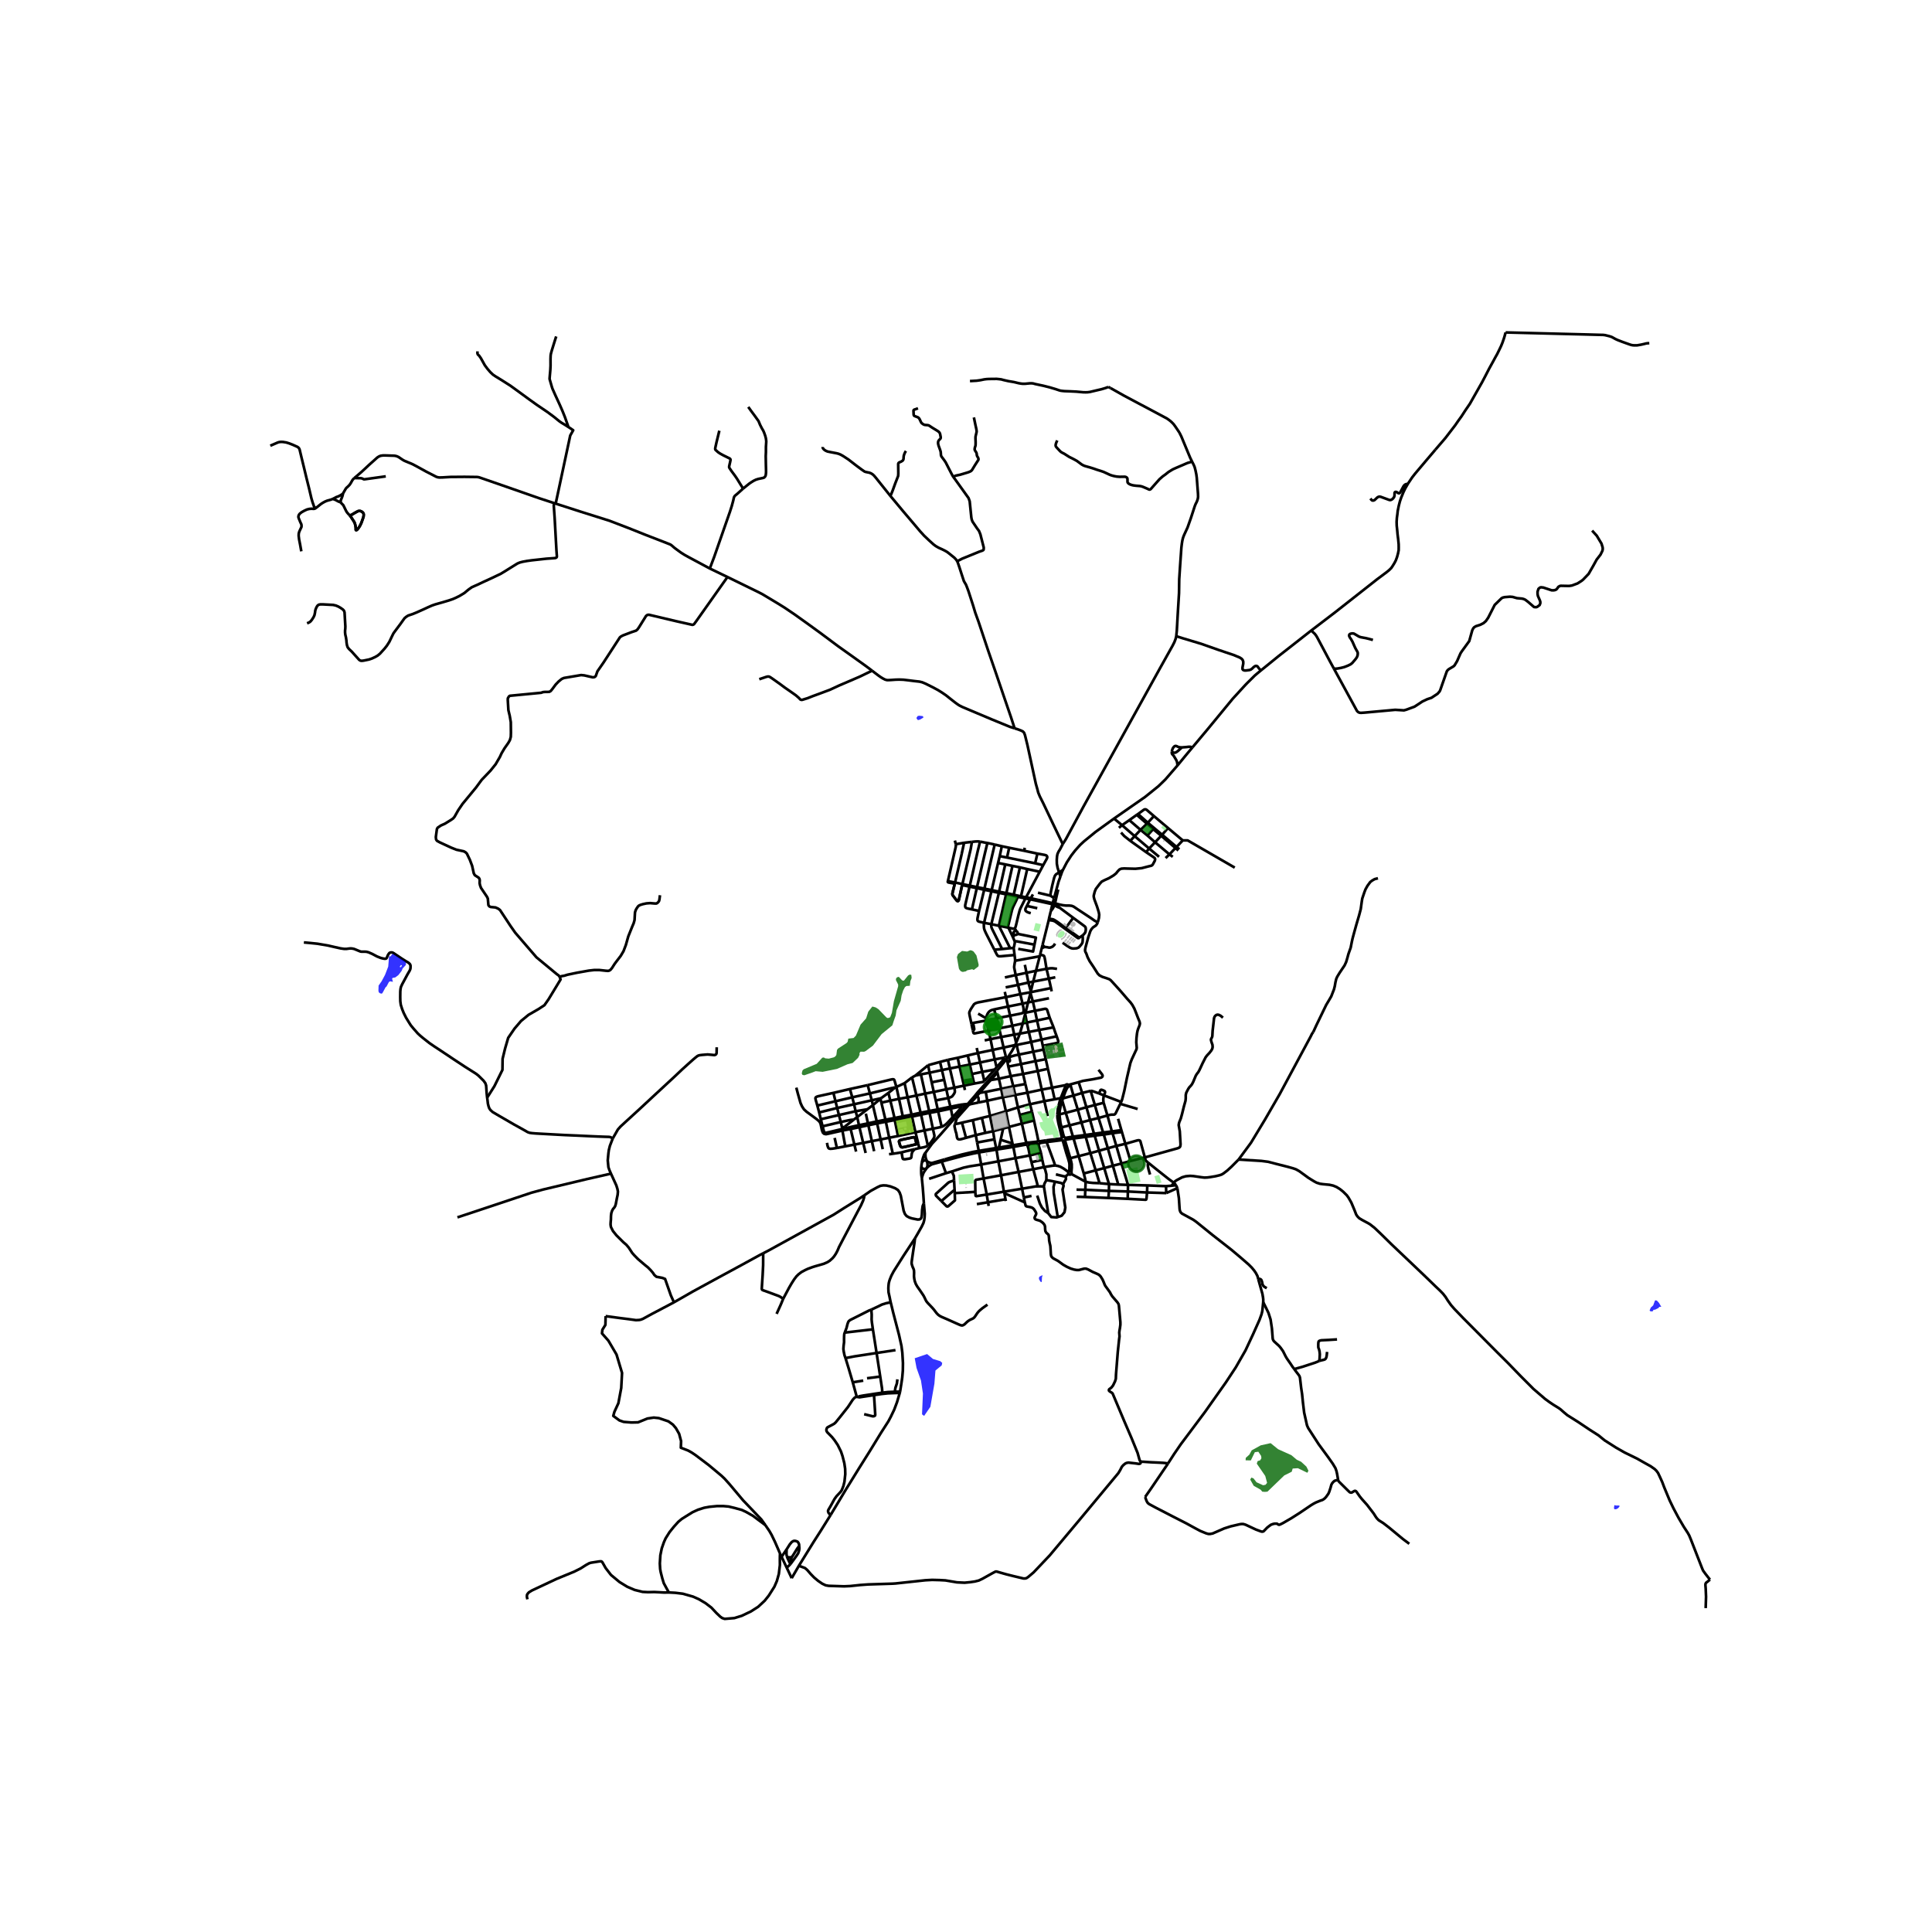<svg xmlns="http://www.w3.org/2000/svg" xmlns:xlink="http://www.w3.org/1999/xlink" width="960" height="960" viewBox="0 0 720 720"><defs><style>*{stroke-linejoin:round;stroke-linecap:butt}</style></defs><g id="figure_1"><path id="patch_1" d="M0 720h720V0H0z" style="fill:#fff"/><g id="axes_1"><path id="patch_2" d="M90 612.9h558V114.3H90z" style="fill:#fff"/><g id="LineCollection_1"><path d="m469.912 249.843 6.62-5.369 12.134-9.502M524.694 180.267l-.979 1.71-.727 1.5-.832 2.041-.446 1.32-.408 1.565-.41 1.999-.12 1.15-.197 1.427-.098 1.492.038 1.45.174 1.606.144 1.642.226 1.799.182 1.878.015 1.192-.015 1.021-.25 1.227-.347 1.279-.477 1.299-.484.928-.666 1.092-.545.807-.81.8-.975.785-3.495 2.613-15.645 12.301-8.881 6.782M497.139 249.236l-1.483-2.72-4.811-9.045-.386-.636-.47-.613-1.323-1.25M534.934 167.57l-3.412 4.019-4.123 4.884-1.097 1.399-1.608 2.395M510.71 185.775l.326.44.242.231.235.093.295-.007.355-.121.227-.168.23-.221.262-.254.405-.375.347-.207.33-.096.242-.004.321.054 3.117 1.139.257.067h.25l.295-.067.287-.158.288-.224.303-.357.196-.268.106-.29.072-.385.01-.321v-.46l.04-.23.086-.16.166-.096.167-.028.23.038.235.112.443.32.185.045.157-.005.138-.036.104-.066.108-.123.136-.232 1.108-2.085.295-.396.27-.243.32-.171.798-.193M392.325 336.585l-8.172-1.839M392.325 336.585l-.11.381M392.325 336.585l.462-1.87M392.325 336.585l.795.363M444.408 278.508l5.737-6.856 9.237-11.23 4.713-5.147.764-.785 1.649-1.628 1.06-1.056.967-.828 1.377-1.135" clip-path="url(#p3546618833)" style="fill:none;stroke:#000"/><path d="m438.355 237.1 2.504.785 6.76 2.034 6.732 2.37 5.424 1.82 2.232.93.71.456.394.464.212.621v.743l-.28 1.428v.613l.22.315.491.178.537.021 1.407-.185.5-.193.5-.386.506-.513.492-.343.295-.093.37.022.303.192.552.764.696.7M360.26 411.858l-4.156 4.55M360.26 411.858l.385-.44M360.26 411.858l.833-.171M360.26 411.858l-1.512.304M382.388 334.4l-1.898-.36M382.388 334.4l-.257.432M382.388 334.4l5.08-9.53M382.388 334.4l1.765.346M361.414 330.06l-2.755-.594M361.414 330.06l-.09.364M365.227 313.656l-.182.764-.211.914-.397 1.566-3.023 13.16M361.414 330.06l2.69.536M361.324 330.424l2.7.56M362.209 338.897l-1.536-.314-.51-.16-.246-.14-.148-.192-.087-.404.034-.446 1.608-6.817M361.324 330.424l-2.762-.593M392.215 336.966l-.597 2.5M392.215 336.966l.405.254.352.193M392.215 336.966l-8.317-1.82M387.469 324.87l-4.653-.992M387.469 324.87l1.308-2.448M371.953 321.601l2.677.536M371.953 321.601l-2.387 10.104M371.953 321.601l.612-2.542M372.565 319.06l2.724.52M372.565 319.06l.787-3.69M388.777 322.422l-3.01-.693M386.606 318.117l2.644.471.412.111.246.093.182.153.136.226.053.192v.157l-.046.186-.14.339-1.316 2.377M386.606 318.117l-.84 3.612M386.606 318.117l-4.97-1.063M385.766 321.73l-10.477-2.15M374.63 322.137l2.693.556M374.63 322.137l-2.3 10.175M372.33 332.312l-2.764-.607M372.33 332.312l2.705.517M375.035 332.83l2.288-10.137M374.94 333.286l.046-.217.05-.24M375.035 332.83l2.746.603M377.323 322.693l2.777.55M377.781 333.433l2.319-10.19M377.781 333.433l2.709.606M380.1 323.243l2.716.635M380.49 334.04l2.326-10.162M364.024 330.984l2.758.61M364.024 330.984l-1.815 7.913M364.024 330.984l.08-.388M362.209 338.897l2.663.579M366.782 331.595l2.69.542M366.782 331.595l.075-.432M366.782 331.595l-1.91 7.88M366.74 343.916l2.731-11.779M366.74 343.916l2.7.5M370.568 353.938l-3.026-5.943-.416-.882-.242-.596-.147-.52-.053-.447-.03-.524-.004-.357.022-.404.068-.35" clip-path="url(#p3546618833)" style="fill:none;stroke:#000"/><path d="m364.872 339.476-.583 2.716-.038.37.008.286.094.293.224.218.299.11.397.104 1.467.343M367.973 314.156l2.716.578M364.104 330.596l2.961-12.686.908-3.754M365.227 313.656l.817.143.939.2.99.157M364.104 330.596l2.753.567" clip-path="url(#p3546618833)" style="fill:none;stroke:#000"/><path d="m362.209 313.734 1.354-.142.968-.022.696.086M373.352 315.37l2.738.57M373.352 315.37l-2.663-.636M369.566 331.705l-2.709-.542M369.566 331.705l-.095.432M369.471 332.137l2.792.593M372.263 332.73l2.678.556M372.263 332.73l-2.822 11.685M369.44 344.415l2.815.585M373.473 353.68l-3.396-6.788-.364-.728-.173-.421-.1-.372-.014-.392.015-.564M366.857 331.163l3.832-16.429M374.94 333.286l4.37.95M374.94 333.286 372.256 345M372.255 345l3.31.672M372.255 345l4.191 8.366M379.31 334.236l2.821.596M375.565 345.672l1.335-5.54.272-1.092.348-.978 1.165-2.391.625-1.435M375.565 345.672l.242.056M382.131 334.832l1.767.314M378.057 346.057l.19-.164.227-.471.242-.921.862-3.62.469-1.748.288-.707.393-.77 1.403-2.824M370.568 353.938l2.905-.258M378.095 355.9l-5.182.479-.397-.007-.34-.022-.25-.1-.254-.243-.295-.499-.81-1.57M377.77 353.274l-1.324.092M377.77 353.274l.325 2.627M378.179 350.89l.015.364-.053.35-.175.885-.196.785M373.473 353.68l2.973-.314M378.315 358.05l-.06-.879-.16-1.27M378.179 350.89l-.726-1.706M385.515 352.036l-6.769-1.26-.303.028-.264.085M377.453 349.184l-1.646-3.456M378.144 348.342l-.238.334-.218.261-.235.247M378.057 346.057l-.23.05-.291-.01-1.729-.369M375.289 319.58l.801-3.64M376.09 315.94l5.546 1.114M345.307 435.36l.17-.355.09-.25.078-.276.01-.474-.068-.677-.137-.57M345.307 435.36l.432-.42.394-.328.409-.285.544-.329.386-.143.484-.135 3.026-.823M343.375 434.695l.144.382.139.211.116.124.169.108.216.08.208.022h.239l.27-.036.23-.102.201-.124" clip-path="url(#p3546618833)" style="fill:none;stroke:#000"/><path d="m343.53 438.913.177-.528.099-.289.124-.397.174-.451.265-.515.478-.693.46-.68" clip-path="url(#p3546618833)" style="fill:none;stroke:#000"/><path d="m343.375 434.695-.075.874.004 1.189.019.618.055.61.152.927M343.568 433.228l-.147.907-.046.56M345.45 432.759l-.125-.322-.205-.486-.152-.542-.076-.472-.011-.467-.011-.343.015-.51M345.45 432.759l-.116-.084-.173-.106-.247-.08-.262-.037-.247.036-.238.11-.255.16-.17.217-.174.253M352.13 432.043l-4.386 1.256-.272.085-.227.022-.25-.014-.227-.043-.212-.05-.256-.107-.273-.115-.227-.114-.35-.204" clip-path="url(#p3546618833)" style="fill:none;stroke:#000"/><path d="m344.885 429.617-.218.25-.277.467-.405 1.124-.262.939-.155.831M356.104 416.408l-1.869 2.114-4.04 4.624-2.825 3.06-1.096 1.502-1.39 1.91M344.31 448.51l-.197-2.994-.237-3.052-.346-3.55M352.299 432.518l-.168-.475M352.299 432.518l3.744-1.006 2.297-.61M352.299 432.518l-1.317.379M364.826 429.485l6.54-1.064M364.826 429.485l-.068-.585M364.826 429.485l.833 4.497M358.34 430.902l.82-.218 3.465-.778 2.201-.421M371.366 428.421l6.283-.998M371.366 428.421l.685 4.369M371.366 428.421l-.136-.589M377.649 427.423l-.13-.621M377.649 427.423l.787 4.181M377.649 427.423l3.903-.729.988-.157M371.23 427.832l-6.472 1.068M371.23 427.832l-.654-3.229M371.23 427.832l1.033-.174M364.758 428.9l-.613-3.12M364.758 428.9l-2.179.392-4.41 1.035M358.17 430.327l.17.575M358.17 430.327l-4.336 1.228-1.703.488M401.247 445.99l3.107.097M401.181 443.348l3.279.048M427.472 444.403l.084-2.627M427.472 444.403l7.146.223M427.472 444.403l-7.141-.372M420.263 446.765l6.642.356.22-.063.105-.222.053-.307.19-2.126M434.618 444.626l4.154-1.839M434.618 444.626l-.072-2.58M427.556 441.776l6.99.27M427.556 441.776l-7.18-.2M434.546 442.047l1.997-.164M436.543 441.883l1.71-.186M437.443 440.762l-.215.368-.22.271-.188.21-.277.272M438.253 441.697l.519 1.09M437.443 440.762l.397.396.413.54M461.599 432.119l-2.648 2.662-1.59 1.449-1.444 1.106-.674.393-.756.256-1.535.365-1.847.307-1.21.157-1.006.042-1.029-.114-3.101-.45-1.237-.08-1.61.141-1.353.385-2.106 1.118-.564.4-.446.506M427.854 433.244l.428.359 2.852 2.299 4.426 3.504 1.883 1.356M420.377 441.576l-3.632-.129M420.377 441.576l-.046 2.455M417.933 433.618l1.778 5.71.295 1.013.37 1.235M420.33 444.031l-7.072-.221M420.33 444.031l-.067 2.734M420.263 446.765l-7.18-.322M413.31 441.269l3.435.178M413.31 441.269l-3.54-.328M413.31 441.269l-.052 2.54M411.517 435.316l1.34 4.533.454 1.42M413.258 443.81l-8.798-.414M413.258 443.81l-.174 2.633M413.084 446.443l-8.73-.356M397.078 404.758l-1.802 4.534M397.078 404.758l.1.225.194.163.248.07.256-.035M397.137 404.396l-.062.176.003.186M397.876 405.18l.223-.14.134-.22.017-.253-.101-.235" clip-path="url(#p3546618833)" style="fill:none;stroke:#000"/><path d="m396.101 409.348.884-2.39.447-1.028.444-.75M411.366 408.208l6.469 2.455M411.366 408.208l-1.8-.721M409.566 407.487l.503-1.132.121-.178.178-.054.223.022.628.232.446.228.125.175.03.24-.057.327-.397.86M411.313 410.977l-.12-.571-.038-.714.105-.842.106-.642M396.101 409.348l-.825-.056M400.057 408.279l-1.756.45-2.2.62M396.101 409.348l-.25.773M313.895 420.736l.048.594M313.895 420.736l-.018-.225M306.557 419.734l.488 1.875.159.307.204.178.36.071 1.134-.235 4.993-1.194M313.895 420.736l1.07-.232M417.895 421.163l-3.533.485M417.895 421.163l-1.21-4.22M417.895 421.163l.212.706M414.362 421.648l-3.268.4M414.362 421.648l.25.671M414.362 421.648l-1.65-5.932M418.107 421.869l1.278 4.397M418.107 421.869l-3.495.45M414.612 422.319l1.414 4.739M414.612 422.319l-3.268.5M396.538 423.732l-.34-1.142-.59-2.455M396.538 423.732l-.299-.024-.285.088-.225.186M396.99 424.081l-.116-.153-.154-.12-.182-.076M395.729 423.982l-.086.135-.051.149M394.02 415.46l.06 1.206.348 1.877.9 3.704.4 1.735M396.988 424.745l.088-.332-.086-.332M399.86 423.603l-.953.13-1.917.348M395.592 424.266l-4.922.603-.825.116M395.592 424.266l.01.332.171.292M396.988 424.745l3.084-.478M396.878 424.89l.06-.07.05-.075" clip-path="url(#p3546618833)" style="fill:none;stroke:#000"/><path d="m396.05 425.07.295.049.291-.064.242-.165M398.869 431.633l-1.377-4.646-.363-1.17-.25-.927M395.773 424.89l.128.104.15.075M390.048 425.623l.887-.117 4.838-.616M396.05 425.07l.217.696.302 1.078.787 2.762.741 2.306M398.869 431.633l-.772.279M402 430.855l-1.701.421-1.43.357" clip-path="url(#p3546618833)" style="fill:none;stroke:#000"/><path d="m399.261 436.865.054-.521.099-1.15-.015-1.355-.205-.964-.325-1.242M398.435 436.638l-.11.068-.092.088M399.261 436.865l-.155-.167-.21-.101-.235-.021-.226.062" clip-path="url(#p3546618833)" style="fill:none;stroke:#000"/><path d="m398.097 431.912.401 1.463.069.77-.024.793-.014.85-.094.85M399.209 437.517l.085-.108.052-.182-.011-.188-.074-.174M398.202 437.498l.19.172.25.083.264-.021.23-.122.073-.093M397.167 438.321l.408-.264.627-.56M398.233 436.794l-.12.223-.01.25.099.23M404.588 440.405l-.128 2.991M409.77 440.94l-2.428-.092-1.551-.164-1.203-.279M399.209 437.517l.728.36 4.651 2.528M403.892 437.322l.515 2.02.181 1.063M401.978 403.297l1.309 4.011M401.978 403.297l-3.11.828M409.385 398.679l1.323 1.705.197.393-.007.328-.22.3-.333.193-3.049.607-3.721.606-1.597.486M406.456 406.537l1.567 5.275M406.456 406.537l-3.17.771M409.566 407.487l-2.11-.757-.621-.178-.379-.015M403.287 407.308l1.589 5.34M403.287 407.308l-3.23.97M395.85 410.12l1.332 4.604M394.814 415.302l.12-1.427.38-1.849.536-1.905M404.876 412.647l1.369 4.775M404.876 412.647l3.147-.835M404.876 412.647l-3.215.892M406.245 417.422l1.475 5.103M406.245 417.422l3.154-.785M406.245 417.422l-3.223.857M411.094 422.048l-3.374.477M411.094 422.048l-1.695-5.411M411.094 422.048l.25.77M407.72 422.525l-3.306.465M407.72 422.525l.242.715M411.344 422.818l1.513 5.104M407.962 423.24l.505-.097 2.877-.325M407.962 423.24l1.627 5.603M407.962 423.24l-3.359.442M399.86 423.603l-1.256-4.21M399.86 423.603l.212.664M399.86 423.603l4.554-.613M400.072 424.267l4.531-.585M400.072 424.267l1.929 6.588M419.385 426.266l1.922 6.395M419.385 426.266l-3.359.792M426.648 431.326l-1.672-6.045-.166-.186-.175-.12-.348-.044-.461.071-4.44 1.264M412.857 427.922l1.876 6.51M412.857 427.922l3.17-.864M412.857 427.922l-3.268.92M409.589 428.843l1.928 6.473M409.589 428.843l-3.238.892M426.648 431.326l.333 1.185M426.648 431.326l-1.029.25M455.758 379.264l-.825-.7-.665-.343-.507-.092-.477.121-.416.342-.22.3-.204.536-.537 4.74-.106 1.955-.136.485-.28.472-.113.4.197.806.378 1.078.068.813-.129.636-.34.642-.688.885-.9.957-.545.706-1.112 2.17-1.15 2.491-.462.857-.522.656-.423.678-.976 2.342-.477.906-.499.614-.431.443-.424.62-.537 1.021-.235.486-.166.77-.008 1.264-.09.907-.59 2.098-.704 2.855-.447 1.606-.605 1.492-.136.614-.045.428.4 2.284.16 2.805.12 2.02-.075.67-.181.38-.348.256-.492.193-12.21 3.397M425.62 431.576l-4.313 1.085M425.62 431.576l1.36.935M426.98 432.511l.874.733M421.307 432.661l-3.374.957M417.933 433.618l-1.907-6.56M417.933 433.618l-3.2.813M414.733 434.431l2.012 7.016M414.733 434.431l-3.216.885M411.517 435.316l-3.192.828M385.07 435.738l-5.475 1.009M385.07 435.738l-.68-2.649M389.02 434.945l-.939.2-1.157.221-1.854.372M386.114 442.119l.356-.115.151-.214-.015-.4-1.536-5.652M408.325 436.144l-4.433 1.178M408.325 436.144l-1.974-6.41M408.325 436.144l1.445 4.797M379.595 436.747l-6.53 1.246M379.595 436.747l-1.16-5.143M379.595 436.747 380.9 443M393.195 434.345l1.007.15.945.307 1.278.721 1.808 1.27M403.892 437.322l-1.891-6.467M373.065 437.993l-6.506 1.185M373.065 437.993l1.081 6.117M373.065 437.993l-1.014-5.203M366.559 439.178l-.9-5.196M366.559 439.178l1.165 5.995M363.495 444.174l-.06-3.533.007-.579.136-.278.242-.135 2.739-.471M404.46 443.396l-.106 2.69M398.869 404.125l-.72.207M398.869 404.125l1.188 4.154M398.149 404.332l-.23-.182-.295-.053-.285.09-.202.21M397.137 404.396l-5.061.956M392.076 405.352l-1.551-7.037M392.076 405.352l.96 4.326M392.076 405.352l-3.851.714M388.225 406.066l-1.506-6.93M388.225 406.066l.968 4.297M388.225 406.066l-5.333 1.15M382.892 407.215l-.764-3.248M382.892 407.215l.953 4.311M382.892 407.215l-4.547.843M378.345 408.058l1.014 4.646M378.345 408.058l-.734-3.241M378.345 408.058l-4.622.863M400.057 408.279l1.604 5.26M373.723 408.921l-.62-3.147M373.723 408.921l1.153 5.218M373.723 408.921l-5.806 1.292M395.276 409.292l-.326 1.042-.439 1.692-.295 1.406-.196 2.028M393.036 409.678l1.627-.314.613-.072M367.917 410.213l1.017 5.675M367.917 410.213l-3.287.667M367.364 406.907l.185 1.065.368 2.241M389.193 410.363l3.843-.685M389.193 410.363l-5.348 1.163M389.193 410.363l1.279 5.574M417.835 410.663l-.341.7M409.07 343.726l-.177.496-.446.643-1.098.735-.582.65-.431.756-.765 2.27-1.043 3.834-.152.87.023.443.114.343.317.592.484 1.356.765 1.5 1.384 2.055 1.634 2.577.658.656 1.067.543 1.52.493 1.06.385.53.372 1.694 1.848 2.186 2.434 2.224 2.598 1.286 1.414.673.913.749 1.37.575 1.45.764 1.977.605 1.47.129.65-.121.635-.462 1.142-.31.936-.196 1.042-.19 1.677-.075 1.577.106 1.271.068.764-.09.557-.303.62-1.438 3.091-.537 1.4-1.294 5.603-.96 4.696-.379 1.528-.468 1.834-.333.87M411.313 410.977l-3.29.835M412.713 415.716l-1.188-3.99-.212-.75M383.845 411.526l-4.486 1.178M383.845 411.526l.741 2.777M360.645 411.418l-1.768.155M371.552 399.057l-.674.792-2.103 2.342-.945 1.063-.954 1.006-2.572 2.87-.956 1.188-2.433 2.79-.27.31M360.645 411.418l.652.037M408.023 411.812l1.376 4.825M379.359 412.704l-4.483 1.435M379.359 412.704l.673 2.798M401.66 413.54l-4.478 1.184M401.66 413.54l1.362 4.739M374.876 414.14l-5.942 1.748M374.876 414.14l1.139 5.845M397.182 414.724l1.422 4.668M397.182 414.724l-2.368.578M394.814 415.302l-.794.158M395.608 420.135l-.408-1.685-.257-2.048-.129-1.1M412.713 415.716l-3.314.92M417.494 411.362l-1.755 3.598-.28.3-.19.092-.302.043-.847.007-.446.064-.961.25M368.934 415.888l-3.01.713M368.934 415.888l1.158 5.689M365.923 416.601l-3.374.857M365.923 416.601l1.268 5.595M362.55 417.458l-4.058.928M362.55 417.458l1.089 5.575M403.022 418.279l-4.418 1.113M403.022 418.279l1.392 4.71M355.918 418.887l.647-2.114M358.492 418.386l-.864.21-.601.125-.509.083-.6.083" clip-path="url(#p3546618833)" style="fill:none;stroke:#000"/><path d="m360.015 424.032-1.62.456-.695.143-.5-.043-.347-.2-.19-.42-.28-1.613-.264-.793-.378-1.663-.023-.393.09-.3.11-.319M398.604 419.392l-2.996.743M404.414 422.99l.19.692M404.603 423.682l1.748 6.053M406.351 429.735l-4.35 1.12M390.933 372.025l-6.016 1.197M384.917 373.222l-1.783.338M384.917 373.222l-.893-3.194M384.917 373.222l.796 3.458M383.134 373.56l-2.058.471M383.134 373.56l-.954 3.855M383.134 373.56l.89-3.532M381.076 374.031l-.84-3.547M381.076 374.031l-5.417 1.078M376.431 378.521l3.215-.635.904-.197.409-.117.39-.265.12-.456v-.578l-.053-.657-.34-1.585M375.66 375.11l-5.186 1.06M375.66 375.11l-.78-3.499M375.66 375.11l.771 3.411M370.474 376.17l.941 3.315M367.512 379.499l.08-.396.15-.629.28-.649.293-.448.235-.291.28-.254.316-.21.347-.163.369-.111.612-.179M385.713 376.68l-3.533.735M385.713 376.68l.764 3.626M391.19 379.285l-.96-2.948-.228-.279-.295-.1h-.317l-3.677.722M382.18 377.415l-.128.428M376.431 378.521l-5.016.964M376.431 378.521l.832 3.748M391.19 379.285l-4.713 1.02M391.19 379.285l1.445 3.583M371.415 379.485l-1.685.405M371.415 379.485l.208.831M386.477 380.306l-3.812.756M386.477 380.306l.795 3.526M367.561 380.324l2.169-.434M367.561 380.324l-.05-.825M367.561 380.324l.185.796M361.997 381.369l.446-.114 5.118-.931M382.665 381.062l-1.506.343M382.665 381.062l-.613-3.22M382.665 381.062l.748 3.526M361.997 381.369l.06.364M374.88 371.611l-4.766.899-5.712 1.079-.885.3-.552.392-1.142 1.749-.545 1.085-.06.471.143.856.636 2.927M381.16 381.405l-3.897.864M380.062 385.202l.507-1.699.59-2.098M382.052 377.843l-.522 2.056-.37 1.506M377.263 382.269l-4.906.966M377.263 382.269l.703 3.297M392.635 382.868l-5.363.964M393.8 386.201l-.597-1.613-.568-1.72M372.357 383.235l-1.85.354M372.357 383.235l-.2-.745M372.357 383.235l.753 3.23M387.272 383.832l-3.859.756M387.272 383.832l.87 3.583M368.412 384.089l2.096-.5M368.412 384.089l-.196-.885M368.412 384.089l.726 3.169M362.562 384.025l.139.627.106.329.136.121.302.015 5.167-1.028M383.413 384.588l-3.35.614M383.413 384.588l.885 3.733M380.062 385.202l-2.096.364M378.678 388.643l.945-2.277.44-1.164M377.966 385.566l-4.856.9M377.966 385.566l.712 3.077M393.8 386.201l-5.658 1.214M388.618 389.742l5.016-.992.333-.111.235-.132.14-.128.06-.197-.011-.232-.59-1.749M373.11 386.465l-3.972.793M373.11 386.465l.9 3.94M369.138 387.258l-2.179.471M369.138 387.258l.802 4.026M388.142 387.415l.476 2.327M388.142 387.415l-3.844.906M384.298 388.321l.772 3.62M379.714 393.018l-.575-2.355-.113-.571.007-.443.23-.279.52-.142 4.515-.907M378.326 389.45l-4.316.956M378.326 389.45l.352-.807M375.493 394.174l.734-1.12.915-1.399 1.006-1.877.178-.329M374.01 390.406l-4.07.878M374.517 394.103l.19-.236.037-.27-.015-.379-.234-.87-.485-1.942M388.883 391.141l-3.813.8M388.883 391.141l-.265-1.4M388.883 391.141l.84 3.588M369.94 391.284l-5.507 1.156M369.94 391.284l.757 3.519M385.07 391.94l-5.356 1.078M385.07 391.94l.825 3.512M364.433 392.44l-3.775.885M364.433 392.44l-.439-1.892M364.433 392.44l.81 3.526M379.714 393.018l.795 3.54M376.123 393.968l.61-.2.825-.264.832-.222 1.324-.264M360.658 393.325l-3.745.885M360.658 393.325l.779 3.412M375.493 394.174l-.288.4M375.493 394.174l.63-.206M356.913 394.21l.68 3.277M356.913 394.21l-3.655.769M389.723 394.729l-3.828.723M389.723 394.729l.802 3.586M385.895 395.452l-5.386 1.107M385.895 395.452l.824 3.683M380.509 396.559l-4.733.939M380.509 396.559l.748 3.683M375.776 397.498l.89 3.55M375.776 397.498l-.336-1.775M390.525 398.315l-3.806.82M386.72 399.135l-5.463 1.107M381.257 400.242l-4.591.806M381.257 400.242l.87 3.725M376.666 401.048l-4.41.964M376.666 401.048l.945 3.769M372.255 402.012l-2.98.47M372.255 402.012l-.556-2.334M372.255 402.012l.847 3.762M382.128 403.967l-4.517.85M377.611 404.817l-4.509.957M373.102 405.774l-5.738 1.133M367.364 406.907l-2.303.38M384.586 414.303l-4.554 1.199M384.586 414.303l.75 3.276M380.032 415.502l.794 3.205M385.335 417.58l-4.509 1.127M386.98 425.273l-.427-2.14-1.218-5.554M380.826 418.707l-4.811 1.278M380.826 418.707l1.642 7.28M376.015 419.985l-2.171.578M376.015 419.985l1.308 6.16M373.844 420.563l-3.752 1.014M373.844 420.563l-.93 4.204M370.092 421.577l-2.9.619M370.092 421.577l.484 3.026M363.639 423.033l3.552-.837M363.639 423.033l.506 2.747M360.015 424.032l2.158-.6 1.466-.4M370.576 424.603l-6.43 1.177M387.922 429.6l-4.145.991M387.922 429.6l-.979-3.184M387.922 429.6l.515 2.662M383.777 430.591l-5.341 1.013M383.777 430.591l.612 2.498M382.896 426.838l.397 1.32.484 2.433M378.436 431.604l-6.385 1.186M372.05 432.79l-6.391 1.192M354.727 436.572l4.29-1.399 2.231-.492 4.41-.7M354.727 436.572l-2.19.647M355.553 439.89l-.092-1.726-.734-1.592M352.537 437.219l-6.285 2.09M352.537 437.219l-1.555-4.322M386.114 442.119l-5.214.88M386.114 442.119l2.905.014M380.9 443l.652 3.253M380.9 443l-6.754 1.11M374.146 444.11l.167.557M374.146 444.11l-6.422 1.063M367.724 445.173l.469 2.876M363.495 444.174l.06 1.32.076.2.25.086 3.843-.607M374.714 446.936l-6.521 1.113M374.714 446.936l.129.664M374.714 446.936l-.401-2.27M364.048 448.739l4.145-.69M391.682 368.221l-7.61 1.549M391.682 368.221l-.802-3.52M391.682 368.221l.242 1.235M384.072 369.77l-3.836.714M384.072 369.77l-.048.258M384.072 369.77l.091-.369M380.236 370.484l-.847-3.448M380.236 370.484l-5.356 1.127M374.88 371.611l-.416-1.976M375.205 394.574l-3.653 4.483M375.205 394.574l.235 1.15M371.552 399.057l.147.62M372.913 424.767l4.41 1.378M372.913 424.767l-.65 2.89M386.98 425.273l-.205.005-.191.069-.157.125M387.215 425.354l-.114-.052-.121-.029M387.484 425.988l.018-.181-.042-.178-.1-.156-.145-.12M387.215 425.354l2.63-.37M386.427 425.472l-3.113.342M386.427 425.472l-.117.204-.022.233.077.221M383.314 425.814l-.246-.05-.244.053-.199.144M383.649 426.395l-.017-.235-.12-.205-.198-.141M387.484 425.988l2.564-.365M386.943 426.416l.183-.041.16-.092.123-.133.075-.162M382.625 425.961l-.157.026M382.625 425.961l-.105.177-.03.201.05.198M382.468 425.987l-.35.075-4.599.74M386.365 426.13l.15.164.202.1.226.022M386.365 426.13l-2.716.265M377.323 426.145l.196.657M382.896 426.838l.249.021.236-.079.178-.164.09-.22" clip-path="url(#p3546618833)" style="fill:none;stroke:#000"/><path d="m382.54 426.537.143.186.213.115M377.52 426.802l-5.257.856M384.39 433.09l4.047-.828M389.02 434.945l-.583-2.683M393.195 434.345l-.81.065-1.278.2-2.088.335M389.957 439.792v-2.142l-.454-1.798-.484-.907M374.313 444.667l7.61 3.433M381.923 448.1l-.37-1.847M425.169 544.728l-.39-.417-.11-.271-.166-.6-.564-2.002-2.254-5.524-2.678-6.223-3.798-9.035-.539-1.272-.18-.236-.219-.165-.336-.18-.55-.413-.118-.145-.019-.196.035-.167.098-.165.713-.524.35-.409.357-.46.75-1.556.286-.92.069-1.692.672-8.415.485-4.596.151-1.063-.053-.857-.045-.57.083-.757.174-.971.159-1.22v-.992l-.378-4.254-.167-1.849-.128-.606-.386-.614-1.967-2.291-.53-.835-.287-.607-.484-.678-.386-.535-.923-1.263-.28-.579-.22-.592-.498-1.149-.681-1.113-.318-.364-.492-.4-.764-.364-1.377-.586-1.732-.934-.787-.307-.643-.015-.87.222-1.127.3-.908-.008-.915-.157-1.256-.378-1.483-.678-1.309-.75-1.99-1.448-1.724-.928-.537-.471-.25-.435-.114-.636-.12-2.12-.076-.992-.242-1.041-.19-.993-.052-.87-.106-.978-.159-.35-.779-.685-.318-.593-.083-.7-.038-.984-.189-.592-.454-.614-.446-.407-.802-.55-1.407-.406-.401-.207-.16-.286-.037-.314.265-.606.302-.593.03-.428-.219-.507-.537-.864-.424-.442-.537-.3-.703-.171-.923-.165-.424-.135-.187-.27-.282-1.15M368.193 448.05l.265 1.377M387.476 356.379l-9.161 1.67M387.476 356.379l-1.4 5.418M387.476 356.379l.143-.574M378.527 363.381l-.56-2.727-.015-.42.151-1.05.212-1.135M390.014 361.054l1.082-.164.54-.05.648.007 1.634.221M386.076 361.797l3.938-.743M386.076 361.797l-3.525.735M386.076 361.797l-1.028 4.018M382.551 362.532l-4.024.85M382.551 362.532l-.62-2.977M382.551 362.532l.689 3.633M378.527 363.381l.862 3.655M378.527 363.381l-4.032.893M393.286 364.202l-2.406.5M390.88 364.702l-5.832 1.113M390.88 364.702l-.866-3.648M385.048 365.815l-1.808.35M385.048 365.815l-.885 3.586M383.24 366.165l-3.85.87M383.24 366.165l.923 3.236M379.39 367.036l-4.616.935M384.94 333.315l-.787 1.431M384.153 334.746l-.255.4M383.898 335.146l-1.21 2.466M382.687 337.612l3.873.85M384.132 340.318l-.885-.25-.552-.25-.431-.328-.151-.372.06-.5.514-1.006M387.62 355.805l.885.174.408.143.212.214.174.571.177.852.538 3.295M350.32 395.75l.712 3.037M350.32 395.75l-4.431 1.215M350.32 395.75l2.938-.771M345.889 396.965l.538 2.806M345.889 396.965l-4.75 3.878M351.032 398.787l.823 3.62M351.032 398.787l2.967-.603M351.032 398.787l-4.605.984M346.427 399.77l.777 3.576M346.427 399.77l-3.234.622M343.193 400.392l1.598 7.168M343.193 400.392l-2.053.45M339.89 401.518l1.632 6.75M339.89 401.518l-2.78 2.142M339.89 401.518l1.25-.675M351.855 402.408l.807 3.53M351.855 402.408l-4.65.938M347.204 403.346l.793 3.585M337.11 403.66l1.12 5.277M337.11 403.66l-3.043 1.434M352.662 405.938l.72 3.28M352.662 405.938l2.992-.604M352.662 405.938l-4.665.993M334.067 405.094l.965 4.412M334.067 405.094l-.378.153M323.366 404.4l8.616-2.067.62-.125.394.01.239.162.17.45.662 2.264M347.997 406.931l-3.206.63M347.997 406.931l.738 3.166M344.79 407.56l1.478 6.475M344.79 407.56l-3.268.709M341.522 408.269l1.572 6.422M341.522 408.269l-3.293.668M331.076 407.293l.72 2.888M331.076 407.293l1.809-1.416M331.076 407.293l-2.742 1.989M338.23 408.937l1.489 6.479M338.23 408.937l-3.198.57M353.382 409.219l.818 3.224M353.382 409.219l-4.647.878M355.654 405.334l.162.925.03.374-.007.36-.276.615-.64.885-.378.3-1.163.426M335.032 409.506l1.405 6.512M335.032 409.506l-3.236.675M331.796 410.181l-3.334.746M333.36 416.653l-.933-3.975-.63-2.497M354.2 412.443l-4.736 1.006M354.2 412.443l.166.697M358.877 411.573l-.923.146-.606.1-3.148.624M325.301 411.848l1.441 6.094M325.301 411.848l-.413-1.797M325.301 411.848l2.813-2.333M325.301 411.848l-2.038 1.543M354.366 413.14l.618 3.24M354.366 413.14l3.33-.725 1.052-.253M354.366 413.14l-4.743 1.021M349.464 413.45l-.729-3.353M349.464 413.45l.16.711M349.464 413.45l-3.196.585M346.268 414.035l-3.174.656M346.268 414.035l.16.717M349.623 414.161l1.299 5.802M349.623 414.161l-3.195.59M343.094 414.69l.168.715M343.094 414.69l-.904.184-2.471.542M346.428 414.752l1.233 5.886M346.428 414.752l-3.166.653M322.675 415.024l.783 3.617M339.719 415.416l.162.715M339.719 415.416l-3.282.602M343.262 415.405l1.26 5.868M339.881 416.131l2.769-.599.612-.127M358.748 412.162l-2.009 2.32-1.755 1.898M350.922 419.963l.65-.335.863-.571.673-.643 1.876-2.034M336.437 416.018l.155.806M336.437 416.018l-3.077.635M339.881 416.131l1.282 5.824M339.881 416.131l-3.289.693M333.36 416.653l-3.379.626M336.592 416.824l-3.149.598M319.46 416.289l.652 3.045M319.46 416.289l-.586-2.159M319.46 416.289l3.803-2.898M319.46 416.289l-1.325 1.012M329.981 417.28l.152.768M329.981 417.28l-1.519-6.353M329.981 417.28l-3.239.662M333.443 417.422l1.214 5.946M333.443 417.422l-3.31.626M326.742 417.942l-1.282.263-2.002.436M330.133 418.048l1.24 5.948M330.133 418.048l-3.254.62M323.458 418.64l.154.703M323.458 418.64l-3.346.694M326.879 418.668l1.31 5.985M323.612 419.343l2.673-.549.594-.126M320.112 419.334l.17.73M320.112 419.334l-3.259.7M323.612 419.343l1.301 5.923M323.612 419.343l-3.33.72M316.853 420.034l.158.72M316.853 420.034l-1.889.47M350.922 419.963l-3.26.675M320.281 420.064l1.402 5.87M320.281 420.064l-3.27.69M347.661 420.638l-3.14.635M345.781 426.98l.65-.686.795-1.002.693-.996.215-.464.106-.478-.056-.35-.523-2.366M317.01 420.755l1.394 5.803M317.01 420.755l-3.067.575M344.522 421.273l-3.359.682M345.781 426.98l-.133-.663-1.126-5.044M313.943 421.33l1.068 5.875M296.758 405.33l.573 2.185.998 3.54.568 1.264.711 1.1.968.891 1.15.835 2.573 1.9.832.705.454.55.249.65.47 2.227.362.935.477.435.68.136.734-.143 5.386-1.21M341.163 421.955l1.062 4.27M341.163 421.955l-6.506 1.413M334.657 423.368l-3.283.628M331.374 423.996l1.357 5.975M331.374 423.996l-3.185.657M311.045 424.068l.837 3.747M328.189 424.653l.781 3.61M328.189 424.653l-3.276.613M324.913 425.266l.848 3.764M324.913 425.266l-3.23.668M321.683 425.934l.92 3.754M321.683 425.934l-3.28.624M311.882 427.815l-1.62.253-.85.057-.446-.095-.221-.178-.157-.316-.227-.685-.144-.95M341.6 426.394l.625-.169M341.6 426.394l-.526-2.071-.16-.363-.265-.135-.31.003-4.192.896-.522.145-.465.22-.106.181-.017.221.346 1.217.227.529.265.267.442.075 1.007-.193 4.277-.992" clip-path="url(#p3546618833)" style="fill:none;stroke:#000"/><path d="m341.6 426.394-4.276.992-1.007.193-.442-.075-.265-.267-.227-.529-.346-1.217.017-.22.106-.183.465-.22.522-.144 4.191-.896.31-.003.265.135.16.363.528 2.071M318.404 426.558l.634 2.613M318.404 426.558l-3.393.647M342.594 427.861l1.655-.308.807-.227.725-.347M315.01 427.205l-3.128.61M342.594 427.861l-.37-1.636M342.594 427.861l-1.732.413M335.987 429.464l.297 1.763.116.5.152.208.282.071.448.02 1.763-.286.435-.178.155-.297.038-.339.09-.834.159-.643.318-.468.622-.707" clip-path="url(#p3546618833)" style="fill:none;stroke:#000"/><path d="m335.987 429.464 1.426-.379 2.38-.563 1.07-.248M332.731 429.97l2.295-.355.96-.151M332.731 429.97l-1.413.17M370.697 394.803l.696 2.926M370.697 394.803l3.82-.7M370.697 394.803l-5.455 1.163M353.258 394.979l.74 3.205M365.242 395.966l.802 3.49M365.242 395.966l-3.805.77M361.437 396.737l.772 3.526M361.437 396.737l-3.843.75M357.594 397.487l1.219 5.274M357.594 397.487l-3.595.697M371.393 397.73l-.677.841M374.517 394.103l-1.02 1.313-2.104 2.313M353.999 398.184l1.655 7.15M366.044 399.456l.78 3.413M366.044 399.456l4.672-.885M366.044 399.456l-3.835.807M366.823 402.869l3.893-4.298M363.04 403.818l2.327-.421.802-.154.314-.114.34-.26M363.04 403.818l-.28-1.2M363.04 403.818l-3.782.77M355.654 405.334l3.604-.746M359.591 406.237l-.333-1.649M362.209 400.263l.55 2.355M359.258 404.588l-.445-1.827M328.114 409.515l.348 1.412M328.114 409.515l.22-.233M424.114 303.37l-.484.3M430.037 304.133l-2.542-2.191-.378-.272-.379-.057-.28.065-.287.17-2.057 1.521M424.114 303.37l3.639 3.233M423.63 303.67l3.804 3.297M423.63 303.67l-2.762 1.976M430.037 304.133l5.257 4.447M430.037 304.133l-2.284 2.47M420.868 305.646l-2.708 1.878M420.868 305.646l4.184 3.623M427.753 306.603l-.319.364M427.753 306.603l5.34 4.483M427.434 306.967l-2.382 2.302M427.434 306.967l2.323 2.02M418.16 307.524l-1.174.976M418.16 307.524l4.698 4.083M418.16 307.524l-2.988-2.477M435.294 308.58l-2.2 2.506M440.78 313.184l-.954-.792-4.532-3.812M429.757 308.987l-2.156 2.384M429.757 308.987l2.988 2.478M425.052 309.27l-2.194 2.337M425.052 309.27l2.549 2.101M433.093 311.086l-.348.379M433.093 311.086l5.386 4.554M427.6 311.371l2.868 2.52M432.745 311.465l5.31 4.56M432.745 311.465l-2.277 2.426M422.858 311.607l-1.643 1.747M422.858 311.607l5.394 4.604M421.215 313.354l5.903 4.211M417.789 310.265l1.173 1.3 2.253 1.79M440.78 313.184l-2.3 2.456M460.155 323.337l-17.536-10.141-1.839-.012M430.468 313.891l5.349 4.505M430.468 313.891l-2.216 2.32M438.48 315.64l-.424.386M438.48 315.64l1.03.868M438.056 316.026l-2.24 2.37M438.056 316.026l1.081.928M428.252 316.211l-1.134 1.354M428.252 316.211l3.7 3.092M409.07 343.726l.163-.46.303-1.15.105-1.206-.136-.856-.264-.907-.401-1.285-1.037-2.798-.196-.878.007-.478.37-1.442.424-1.007 1.483-1.948.696-.764.968-.507 1.733-.778 1.717-1.035.923-.736.68-.856.591-.6.689-.307 1.059-.078 1.263.042 2.928.072 2.345-.229 2.413-.628 1.165-.285.31-.164.235-.279.771-1.42.122-.593-.137-.35-.56-.442-2.684-1.809M435.817 318.396l-1.438 1.385M435.817 318.396l1.227.915M324.734 488.05l2.494-1.166 1.445-.714 1.581-.5 1.68-.328" clip-path="url(#p3546618833)" style="fill:none;stroke:#000"/><path d="m335.434 518.63.592-3.762.216-1.552.223-2.559.037-2.776-.234-3.904-.318-2.47-.907-4.096-2.217-8.5-.416-1.742-.477-1.927M340.959 461.543l-4.207 6.384-3.737 5.91-.817 1.556-.5 1.213-.253.7-.23.913-.106.985-.045.95.068 1.455.386 1.728.272 1.356.143.649M325.303 495.403l-.382-2.685-.099-1.02.019-.678.015-1.128-.08-.997-.042-.845" clip-path="url(#p3546618833)" style="fill:none;stroke:#000"/><path d="m314.806 496.622.65-1.68.387-1.52.268-.754.22-.335.446-.368.76-.389 6.268-3.157.93-.369M325.303 495.403l1.375 8.817M325.303 495.403l-10.497 1.22M315.094 506.125l-.394-1.127-.28-1.4-.113-.841.068-1.107.182-1.477-.008-1.178.03-1.199.068-.685.16-.489M333.722 503.15l-7.044 1.07M326.678 504.22l1.356 8.785M315.094 506.125l3.33-.643 3.893-.593 4.36-.67M317.802 515.149l-1.611-5.455-1.097-3.569M328.733 519.016l.056-.436-.096-1.248-.228-1.468-.431-2.859M323.114 513.632l1.198-.14 3.722-.487M321.708 514.517l-3.906.632M317.802 515.149l1.486 5.41M333.424 519.147l.054-.485M333.424 519.147l1.235-.03.649.02M328.565 519.5l2.285-.25 2.574-.103M328.565 519.5l.168-.484M328.565 519.5l-2.847.422M335.308 519.136l.126-.506M309.571 564.547l5.697-9.492 4.985-8.064 3.918-6.238 4.139-6.766 2.76-4.296.916-1.727 1.28-2.67 1.027-2.747 1.015-3.41M322.046 527.022l3.2.792.461-.036.402-.228.067-.32-.022-.458-.436-6.85M319.738 520.632l.583.103 1.605-.253 2.69-.403 1.102-.157M309.571 564.547l-.424-.293-.348-.414-.196-.514-.008-.328.137-.356.832-1.42 1.384-2.513.772-1.092 1.49-1.577.477-.685.62-1.541.4-1.635.304-2.826-.053-1.998-.303-2.063-.666-2.626-.582-1.727-1.21-2.441-1.204-1.784-.938-1.17-.658-.672-1.097-1.113-.272-.45-.068-.442.12-.492.16-.329.302-.207 1.823-.963.538-.314.537-.493 1.634-2.012 2.928-3.704 1.815-2.74.636-.693.468-.307.367-.054M319.738 520.632l-.23-.015-.22-.058M468.915 476.64l-.289-1.076-.582-1.12-.628-.921-.878-1.071-1.15-1.163-2.849-2.48-3.635-3.06-7.17-5.609-5.958-4.817-1.108-.778-2.694-1.47-1.482-.8-.545-.543-.272-.67-.083-.629-.255-3.925-.11-.708-.291-1.888-.164-1.125M417.494 411.362l6.465 1.928M396.13 324.178l1.438-2.777 1.664-2.57 1.46-1.891 1.838-2.05 1.498-1.391 4.26-3.477 6.884-4.975M438.812 285.273l-4.523 5.218-2.557 2.484-4.986 4.02-11.574 8.052M358.877 411.573l-.13.589M361.638 411.498l-.34-.043M361.638 411.498l2.992-.618M361.638 411.498l-.545.189M390.048 425.623l-.203-.638M393.195 434.345l-.333-1.077-2.814-7.645M444.408 278.508l-2.607 3.117-2.989 3.648M436.702 280.169l-.008.5.136.363.553.607.386.636.635 1.063.234.607.114.642.06.686M396.13 324.178l-1.444.928M395.17 326.69l.574-1.67.386-.842M391.432 333.786l-4.614-1.106M394.686 325.106l-.545.35-.613.4-.378.485-.325.87-.673 2.738-.326 1.538-.197.922-.113.649-.084.728M392.787 334.714l-.628-.478-.727-.45M392.787 334.714l.348-1.142M444.259 172.053l-.719-1.47-3.29-7.919-.727-1.47M413.83 144.604l5.094 2.867 15.947 8.482.65.457.629.479.612.556.628.657.568.778 1.565 2.314M438.355 237.1l.033-.343.175-1.692.348-6.175.476-7.832.076-5.24.34-5.184.462-6.568.19-1.556.154-.96.155-.696.174-.604.28-.735.265-.585 1.081-2.346 1.257-3.555 1.43-4.39.317-.8.348-.672.295-.7.197-.699.083-.664-.03-1.042-.454-5.962-.167-1.278-.31-1.52-.318-1.221-.363-.871-.59-1.157M394.005 164.135l-.348.764-.227.728-.03.45.09.293.235.335 1.172 1.26.375.368.276.197.405.235.624.31 1.097.7.809.515.953.464.855.442 1.052.586 1.777 1.313.443.25.363.175.488.179 1.165.328.59.161.557.175.722.224 1.422.497 1.487.464.964.336 1.524.707.617.288.47.186.536.171.741.19.984.185 1.078.079 1.192-.01.555-.019.296.025.306.09.272.167.2.24.072.281.02.514-.006.55.049.241.077.14.197.237.322.214.287.16.367.136.454.143.586.114.84.104.65.057.791.057.431.082.424.122.469.178 1.547.659.355.18.18.071.121.032.112.008.115-.027.161-.075.159-.123 3.2-3.61 1.173-1.042 1.127-.814 1.097-.878 1.573-.964 1.128-.513 2.753-1.179 1.051-.457.681-.278 1.604-.45M396.055 314.563l1.157-1.82 6.582-12.186 28.634-51.763 4.569-8.182.658-1.3.454-1.192.246-1.02" clip-path="url(#p3546618833)" style="fill:none;stroke:#000"/><path d="m394.686 325.106-.553-1.706-.272-1.492-.03-1.478.098-1.35.182-.87.408-.87.548-.882.515-.982.473-.913M378.11 271.424l1.355.428 1.142.443.62.32.431.479.333.9.9 3.654 3.132 14.428.59 2.092.303 1.2.59 1.427 1.21 2.405 3.814 8.031 3.525 7.332M381.922 315.942l-.286 1.112M394.686 325.106l.484 1.584M393.135 333.572l1.346-4.96.689-1.922M378.62 346.98l-.036-.217-.077-.208-.117-.191-.151-.168-.182-.14M394.903 338.285l5.044 3.757M394.903 338.285l-.327-.325-.331-.276-.505-.322-.191-.12-.43-.294M392.972 337.413l.668.33.395.216.405.178.463.148M390.93 342.348l-.088.511M390.93 342.348l.688-2.882M393.509 343.178l-.617-.348-.43-.214-1.533-.268M399.947 342.042l-2.757 3.776M403.427 348.601l.518-.438.484-.65.16-.553.063-.621-.049-.532-.102-.307-.26-.282-.704-.531-3.59-2.645M393.509 343.178l-.246.296M393.509 343.178l3.68 2.64M390.842 342.859l-2.318 9.311M390.842 342.859l.447.078.472.075.58.083.653.22.27.16M397.19 345.818l-.262.332M402.24 349.426l-.364-.242-4.686-3.366M396.928 346.15l2.198 1.577 2.353 1.724.223.147.174.021.2-.021.163-.172M396.928 346.15l-3.665-2.676" clip-path="url(#p3546618833)" style="fill:none;stroke:#000"/><path d="m403.427 348.601-.431.325-.757.5M561.094 123.888l-.379 1.435-.31.986-.492 1.413-.537 1.307-.786 1.635-.651 1.321-.59 1.035-.825 1.535-.786 1.421-.78 1.421-.892 1.728-.568 1.1-1.195 2.27-4.509 7.96-1.687 2.464-1.43 2.206-1.165 1.613-1.233 1.785-3.638 4.734-3.707 4.313M614.646 127.894l-.692.028-.54.082-.696.18-1.105.252-1.51.258-.949.014-.56-.03-.597-.099-.711-.221-2.693-.964-1.793-.693-.78-.364-.62-.343-.696-.385-.461-.165-.537-.17-1.543-.379-.818-.093-1.074-.014-6.354-.172-28.823-.728M367.512 379.499l-2.988-1.749M369.73 379.89l.173.753M371.623 380.316l.19.696M371.623 380.316l-1.72.327M369.903 380.643l-2.157.477M369.903 380.643l.164.714M371.813 381.012l.178.718M371.813 381.012l-1.746.345M367.746 381.12l.144.592M370.067 381.357l-2.177.355M370.067 381.357l.165.718M371.99 381.73l.167.76M371.99 381.73l-1.758.345M367.89 381.712l.19.778M370.232 382.075l-2.153.415M370.232 382.075l.17.741M372.157 382.49l-1.755.326M368.08 382.49l.136.714M370.402 382.816l-2.186.388M370.402 382.816l.106.773M304.597 412.009l6.762-1.599M304.597 412.009l.681 2.568M310.6 407.281l-5.734 1.262-.552.196-.322.211-.121.303.125.667.601 2.089M324.185 407.48l.703 2.571M324.185 407.48l-.82-3.08M324.185 407.48l8.488-2.075M324.185 407.48l-6.566 1.462M324.888 410.051l3.446-.77M324.888 410.051l-6.605 1.48M323.366 404.4l-6.626 1.448M317.619 408.942l.664 2.59M317.619 408.942l-.879-3.094M317.619 408.942l-6.26 1.468M318.283 411.531l.59 2.6M318.283 411.531l-6.287 1.385M318.874 414.13l4.39-.74M318.874 414.13l-6.232 1.415M316.74 405.848l-6.14 1.433M311.36 410.41l.636 2.506M311.36 410.41l-.76-3.129M311.996 412.916l.646 2.63M311.996 412.916l-6.718 1.66M312.642 415.545l.697 2.594M312.642 415.545l-6.756 1.562M313.34 418.139l.537 2.372M313.34 418.139l-6.783 1.595M318.135 417.3l-.673.004-.65.09-1.386.292-2.087.453M306.557 419.734l-.671-2.627M305.886 417.107l-.608-2.53M355.861 313.242l.333 1.37M358.562 329.831l-1.123 5.076-.17.624-.129.204-.189.075-.234-.047-.246-.242-1.475-1.963-.06-.29-.005-.235.053-.289.836-3.43" clip-path="url(#p3546618833)" style="fill:none;stroke:#000"/><path d="m355.82 329.314-.836 3.43-.053.29.004.235.06.289 1.476 1.963.246.242.234.047.19-.075.128-.204.17-.624 1.123-5.076M355.82 329.314l.098-.428M353.255 328.357l-.056.211.019.143.083.09.166.074 2.353.439M355.918 328.886l-2.663-.529M359.289 314.084l-1.052 4.869-2.319 9.933M355.918 328.886l2.741.58M359.289 314.084l-3.095.529M359.289 314.084l2.92-.35M358.562 329.831l.097-.365M362.209 313.734l-.454 2.663-3.096 13.07M353.255 328.357l2.932-12.773.046-.529-.039-.442M314.858 419.803l.561-.404 2.716-2.098M206.626 187.532l.462.149M145.928 169.804l.889.018.495.06.579.147.643.29 1.437.978.727.42 1.422.593.991.4.764.343 1.627.87 3.267 1.8 3.828 1.97.583.186.605.064.991-.014 3.14-.185 5.22-.043 4.63.057.59.078.453.136 13.897 4.819 8.178 2.863 5.742 1.878M114.427 232.284l.647-.253.439-.268.253-.225.458-.553.62-.967.345-.747.207-.988.084-.714.227-.736.351-.735.31-.439.394-.296.598-.129 1.074.004 1.918.103 1.815.093 1.022.236.862.364.855.485.862.607.409.436.226.628.053.9.152 2.673.098 1.688-.03.822-.076.692v.778l.084.757.242 1.042.158 1.057.076.956.144.871.257.778.514.664 1 .95 1.005 1.121 1.195 1.32.53.6.337.247.298.118.428.038.707-.089 1.914-.392 1.067-.357 1.293-.593.938-.55.825-.685 1.687-1.856.885-1.12.912-1.432 1.078-2.245.454-.914.514-.714 2.005-2.678 1.62-2.263.627-.514.71-.457 1.77-.6 1.37-.563 2.482-1.106 1.755-.814 1.554-.679 1.196-.414 2.606-.735 2.466-.736 1.4-.478 1.097-.471 1.452-.714 1.823-1.1.878-.742.718-.585 1.166-.821 1.164-.521.916-.4 2.05-.971 2.648-1.214 1.27-.592 1.249-.6 1.392-.657 1.426-.853 3.21-2.003 1.696-1.05.84-.35 1.081-.284 1.544-.286 1.823-.257 5.47-.6 2.61-.185.665-.057.295-.08.235-.156.106-.229.007-.257-.166-2.291-.65-11.78-.326-4.64v-.272l.068-.343.166-.385M132.054 178.162l2.69-2.304 2.843-2.648 3.042-2.72.597-.379.606-.25.855-.128h.968l2.273.07M264.521 211.86l6.59 3.172M207.088 187.68l9.403 3.036 10.651 3.355.745.286 6.14 2.356 6.732 2.684 6.605 2.556 2.27.893.355.178.408.307.878.771.757.571.763.557.939.685 1.255.8 1.408.789 4.229 2.263 3.895 2.092M276.905 182.113l-1.997 1.792-1.013.842-.25.336-.129.293-.272 1.22-.537 1.985-.673 2.106-5.879 16.86-1.634 4.312M324.996 249.943l-2.405-1.8-4.948-3.547-5.31-3.777-6.552-4.89-5.099-3.698-4.546-3.249-3.684-2.49-2.315-1.443-3.299-1.985-2.716-1.628-1.588-.82-3.01-1.472-8.414-4.112" clip-path="url(#p3546618833)" style="fill:none;stroke:#000"/><path d="m208.578 364.03-.405-.524-.654-.453-7.618-6.303-7.89-9.158-1.778-2.534-3.912-5.94-.695-.506-.969-.429-1.808-.178-.53-.25-.31-.457-.211-2.427-.288-.628-2.247-3.334-.355-.963-.166-.807.045-1.1-.129-.577-.302-.393-1.423-.92-.378-.715-.605-2.762-.84-2.228-1.112-2.32-.47-.485-.718-.393-2.73-.585-1.952-.778-4.207-1.949-1.066-.585-.333-.5-.106-.9.409-2.976.272-.514 1.24-.835 1.43-.636 2.24-1.384.847-.579.537-.635 1.37-2.434 1.61-2.37 5.039-6.11 2.08-2.828 3.329-3.483 1.899-2.37 1.573-2.699.65-1.413 1.105-1.857 1.385-1.963.598-1.063.332-1.214.045-1.513-.045-3.955-.393-2.328-.507-2.141-.227-3.82.03-.606.42-.703.352-.225 11.609-1.117.79-.268.61-.046 1.644-.026.545-.313.575-.693 1.279-1.728 1.089-1.135 1.187-.964.825-.35 6.385-1.078 1.18.122 3.11.706.518-.035.374-.16.287-.315.606-1.717 2.247-3.24 6.105-9.396.416-.35.726-.385 3.23-1.228 1.687-.564.522-.45.522-.735 2.648-4.27.401-.328.333-.11.435-.007 9.929 2.352 6.162 1.392.317-.057.318-.186.881-1.2 11.582-16.384M130.303 192.036l.4-.057.394-.164 1.369-.821.915-.485.356-.086.423-.007.5.164.446.293.333.407.106.4-.038.7-.257.863-.598 1.67-.514 1.057-.439.693-.48.614-.193.178-.182.107-.159.008-.09-.1-.008-.229.008-.424-.069-.554-.128-.642-.181-.657-.319-.628-1.217-1.857-.378-.443" clip-path="url(#p3546618833)" style="fill:none;stroke:#000"/><path d="m130.303 192.036.378.443 1.217 1.857.319.628.181.657.128.642.069.554-.008.424.008.229.09.1.16-.008.181-.107.193-.178.48-.614.439-.693.514-1.056.598-1.671.257-.864.038-.7-.106-.399-.333-.407-.446-.293-.5-.164-.423.007-.356.086-.915.485-1.37.821-.393.164-.4.057" clip-path="url(#p3546618833)" style="fill:none;stroke:#000"/><path d="m126.94 187.164.299.39.302.31.363.36.273.514.733 1.521.371.65.53.62.492.507" clip-path="url(#p3546618833)" style="fill:none;stroke:#000"/><path d="m127.829 183.898-.152.778-.189.55-.378.942-.129.378-.06.3.019.318" clip-path="url(#p3546618833)" style="fill:none;stroke:#000"/><path d="m124.009 185.94.62.21.609.257.374.218.477.253.344.14.507.146M100.73 166.113l2.754-1.192.545-.165.674-.078.779.028 1.21.193 1.067.328 1.346.522 1.733.778.37.264.28.343.174.414.704 2.949.877 3.59.984 4.092.968 3.884.863 3.67.453 1.535.333.913.166.536.175.257.226.15.327.18M124.009 185.94l-.69.27-1.421.394-.734.3-.84.456-.757.5-1.21.97-.619.474M112.29 205.466l-.454-2.57-.363-1.843-.166-1.363.022-.764.136-.607.22-.528.439-.942.22-.465.029-.535-.083-.493-.317-.656-.628-1.507-.137-.442.008-.4.196-.528.348-.43.666-.513.984-.55 1.006-.464.87-.214.794-.064.802.05.34-.043.34-.157.176-.134M132.054 178.162l2.205.038.409.036.415.129.334.178.211.078.379-.021 7.761-1.078M127.829 183.898l.733-1.257.318-.557.243-.293.537-.478.605-.614.416-.593.552-1 .257-.378.394-.421.17-.145M124.009 185.94l.74-.372.56-.307.787-.285.666-.329.711-.435.356-.314M355.336 177.883l.318-.365.26-.164.481-.139 1.426-.304 2.791-.831.659-.236.56-.278.386-.364 1.21-1.985 1.165-1.807.06-.27-.03-.222-.106-.328-.332-.536-.114-.293-.076-.47-.045-.365-.137-.329-.385-.592-.144-.271-.068-.307.068-.543.25-.8.045-.556v-.814l-.053-1.486.03-.542.174-.757.235-1.014-.023-.4-.09-.614-.364-1.656-.552-2.684" clip-path="url(#p3546618833)" style="fill:none;stroke:#000"/><path d="m356.714 209.154 1.886-.965 2.603-1.06 3.706-1.513 1.188-.407.378-.222.106-.193.023-.342.007-.429-1.255-4.911-.515-1.257-.726-.97-1.694-2.514-.303-.828-.136-.757-.605-5.954-.227-.671-.197-.543-2.822-3.941-2.41-3.36-.385-.434M342.108 152.162l-1.475.535-.166.172-.038.2.068 1.485.099.3.181.157.273.114 1.066.407.34.293.22.321.567 1.2.212.314.503.389.329.182.276.103.318.04.39.025.461.039.295.057.227.114 1.316.864 1.702 1.035.583.414.318.365.174.442.227 1.146v.332l-.076.2-.121.178-.356.322-.31.442-.113.407.007.593.16.685.416 1.15.226.614.167.586.053.649.038.564.068.271.158.307.991 1.321.56.836 1.12 2.198 1.021 1.978.753 1.375" clip-path="url(#p3546618833)" style="fill:none;stroke:#000"/><path d="m378.11 271.424-1.377-4.234-2.768-8.081-2.86-8.41-2.822-8.167-3.578-10.723-1.256-3.484-.847-2.805-1.68-5.183-.499-1.357-.446-1.113-.37-.621-.402-.7-.983-3.006-.745-2.31-.579-1.666-.184-.41M331.84 184.844l4.83 5.8 3.782 4.455 2.443 2.892 1.498 1.649 1.808 1.714 1.695 1.534.847.629 1.059.607 1.331.6 1.15.578.726.428.659.507 2.02 1.627.605.657.214.312.207.321M331.84 184.844l.812-1.989.984-2.72 1.043-2.67.053-.322.038-.706-.038-3.477.035-.243.128-.214.19-.157.725-.31.48-.297.194-.178.132-.222.099-.321.037-.664.06-.529.273-.806.303-.6.242-.35M306.598 166.57l-.008.182.08.275.17.25.367.368.48.31.681.3 1.287.264 2.125.4.666.171.764.3.938.521 2.043 1.335 3.04 2.35 1.907 1.413 1.044.714.416.15.62.128.795.157.658.272.59.385.507.478.605.715 5.466 6.836" clip-path="url(#p3546618833)" style="fill:none;stroke:#000"/><path d="m324.996 249.943 1.037.8 1.324 1.006.885.62.896.54.741.364.632.175.61.01.967-.046 1.593-.114 1.415-.043 1.58.057 1.846.214 2.21.279 1.929.214 1.013.243 1.324.557 2.626 1.313 1.883 1.007 1.506.935 1.535 1.05 1.93 1.534 1.626 1.27.835.597.606.39 1.093.549 11.064 4.669 6.63 2.72 1.778.57M207.277 125.38l-.726 2.292-.462 1.493-.454 1.47-.325 1.179-.106.7-.045 1.199.007 2.599-.076 1.57-.189 2.15-.083 1.063.038.3.098.321.696 2.42.235.715 1.074 2.42 1.71 3.713.945 2.17.916 2.278.514 1.464.81 2.263M207.088 187.68l5.423-25.38 1.105-1.956-1.081-.75-.681-.435M177.947 130.935l-.015.457-.008.286.099.314.189.271.31.243.688.985 1.453 2.614.976 1.32 1.104 1.278.984.929.93.628 2.217 1.356 3.313 2.107 2.943 2.127 4.146 3.035 2.723 1.95 4.002 2.712 2.497 1.85 1.853 1.513.847.6 1.513.913 1.143.736M276.905 182.113l2.3-1.864.651-.443.953-.6.923-.449.87-.271 1.74-.365.423-.142.303-.3.227-.343.106-.478.076-.814-.008-1.05-.045-1.67-.06-3.334.067-1.514v-1.9l.083-1.249.046-.828-.06-.592-.099-.643-.227-.871-.394-1.114-.34-.792-.514-.857-.651-1.278-.5-1.2-.105-.242-.28-.386-1.006-1.406-1.581-2.135-.946-1.335M268.077 160.508l-1.052 4.305-.453 2.064-.038.314.022.286.099.185.93.843.78.528 1.203.657 2.36 1.164.211.185.084.172.022.235-.166.821-.31 1.357-.038.336v.2l.087.197.094.152.689 1.035 1.27 1.707.787 1.156 1.302 2.114.605.97.34.622M413.016 144.194l.813.41M361.475 142.016l2.466-.135 1.468-.207 1.361-.279.969-.121.93-.043 2.754-.029.945.093.795.1.795.221 1.826.418 2.035.34.712.167 1.01.246.786.143.56.075.51.022.7-.015 1.695-.16.42-.014.405.017.461.058.715.2 3.06.653 2.322.585 2.187.65 1.52.506.409.097.555.075.848.082 2.107.075 2.254.107 2.693.243.84.014.719-.021.84-.107 4.334-1.021.878-.257 1.01-.318.647-.282M497.139 249.236l8.586 15.734.432.407.461.221.567.057 1.263-.078 11.515-1.05 3.238.2.885-.242 3.056-1.128 1.256-.814 1.694-1.121 1.8-.85 1.57-.524 2.263-1.496.775-.881.227-.475 2.458-7.01.318-.443.439-.371 1.744-1.043.386-.368.941-1.573 1.286-2.935.47-.72 2.775-3.82 1.113-3.984.386-.785.378-.414.575-.35 1.664-.542 1.195-.607.87-.757.878-1.264 2.436-4.783 2.557-2.485.461-.242.704-.164 1.967-.157 1.013.085 1.567.45 1.883.168.655.164.593.271 1.03.782 2.227 1.931.776.06.423-.145.881-.65.258-.721-.012-.496-.147-.496-.738-1.696-.121-.671-.015-.878.34-1.09.545-.463.4-.118.886.103 3.075 1.018.795.01.662-.142.461-.32.609-.848.571-.317.379-.06 3.04.064 1.007-.158 2.118-.777 1.536-.979.567-.464 2.043-2.128 1.77-3.09 1.248-2.264 1.407-1.806.719-1.457.121-.627-.046-.658-.423-1.378-1.762-2.94-1.733-1.907M435.293 545.388l2.284-3.548 2.523-3.678 2.01-2.676 6.96-9.306 7.755-10.97 3.699-5.61 3.639-6.351 2.746-5.867 2.474-5.524.764-2.098.28-1.185.332-3.283M468.915 476.64l.233.865 1.309 4.654.242 1.399.083.8-.023.934" clip-path="url(#p3546618833)" style="fill:none;stroke:#000"/><path d="m482.356 510.214-.6-.756-.814-1.235-1.343-1.934-.492-.835-.949-1.898-.855-1.217-.59-.717-1.252-1.135-.684-.635-.257-.378-.197-.454-.053-.539-.265-3.39-.5-3.354-.786-2.462-.9-1.863-1.06-2.12M435.293 545.388l-.181.281-6.25 9.206-2.097 3.003M498.678 551.533l-.423.075-.496.118-.393.135-.435.365-.462.528-.314.581-.287 1.07-.507 1.553-.318.714-.824 1.159-.492.546-.491.382-.474.264-.779.257-1.577.642-.832.436-.923.556-4.35 2.94-3.101 1.97-3.008 1.745-.817.417-.527.227-.25.01-.217-.067-.303-.212-.212-.115-.265-.014h-.56l-.556.114-.836.296-.817.597-.598.477-.608.629-.71.73-.245.103-.347.045-.366-.077-1.914-.709-3.843-1.798-.923-.278h-.681l-.703.121-3.261.763-2.406.772-4.297 1.876-1.014.193-.62-.014-.862-.25-2.157-.885-1.792-.957-3.442-1.884-4.918-2.511-6.331-3.269-2.55-1.374-.491-.403-.28-.424-.228-.46-.48-1.36M498.678 551.533l-.075-.478-.306-1.76-.228-1.041-.378-1.092-1.021-1.705-1.604-2.277-3.631-4.953-3.896-6.024-.431-.949-.118-.467-.192-.867-.772-3.455-.446-3.69-.326-3.225-.355-2.362-.432-3.73-.17-.578-.272-.42-.829-1.082-.484-.635-.356-.529M491.684 507.16l-.325.15-1.256.514-4.592 1.506-3.155.884M525.197 575.32l-2.352-1.753-5.175-4.282-2.148-1.655-1.725-1.092-.65-.671-.387-.521-.839-1.32-2.421-3.169-1.994-2.237-.783-.967-1.202-1.725-.267-.26-.183-.051-.151-.012-.193.046-1.008.589-.328-.004-.176-.038-.246-.115-.777-.75-3.158-3.133-.238-.289-.118-.378M637.27 588.657l-1.021.864-.424.3-.208.345-.053.307-.007.257.113 1.392.12 2.94-.135 4.24M461.599 432.119l8.457.52 2.557.329 2.617.685 4.676 1.185 2.027.571 1.029.357 1.21.678 3.45 2.512 2.065 1.278 1.006.535 1.203.379 1.226.164 2.33.221 1.377.307 1.278.528 1.301.814 1.143.92 1.354 1.339.65.896 1.052 1.848 1.161 2.77.658 1.691.443.657.662.681 1.108.668 1.392.75.749.392.817.492 1.649 1.3 2.376 2.255 4.092 4.018 8.881 8.436 3.065 2.92 4.35 4.21 1.656 1.563 1.112 1.15.954 1.234.786 1.25 1.241 1.755 1.225 1.398 3.405 3.54 12.656 12.733 4.002 3.975 4.63 4.782 4.81 4.825 4.313 3.704 1.664 1.213 1.446.97 1.951 1.2.689.496 1.24 1.092.689.574.62.522 4.138 2.604 4.282 2.87 3.26 2.083 1.127.935 1.097.885 4.267 2.719 3.155 1.806 4.698 2.29 2.89 1.642 2.133 1.185 1.483 1.042.62.592.647.86.692 1.46.893 1.976.718 1.913 2.02 4.86 1.438 2.983 1.876 3.526 1.952 3.325 1.512 2.326.53.957.613 1.477 2.837 7.286 1.414 3.619.31.699.803 1.12 1.18 1.52.585.696M435.293 545.388l-.8-.124-1.014-.1-1.967-.107-2.587-.114-2.905-.193-.462-.011-.389-.01M297.717 583.522l1.65.6.634.25.78.663 1.346 1.55 1.24 1.276 1.506 1.27 1.582 1.078 1.255.592 1.09.193 5.764.186 2.285-.1 3.707-.392 2.958-.215 9.062-.285 1.127-.071 11.151-1.199 2.528-.136 2.806.072 2.11.114 4.343.727 2.837.136 2.125-.207 1.672-.242 1.499-.372 1.361-.649 3.843-2.148.87-.457.28-.092.31.014.908.264 2.587.735 2.64.664 3.768.899.658.021.537-.136.643-.428 2.028-1.726 5.99-6.323 11.227-13.388 14.382-17.307.703-1.192.575-1.141.568-.635.696-.565.476-.22.681-.136 2.73.307 1.136.178.287-.029.257-.092.125-.118.057-.21.072-.372M297.717 583.522l-2.678 4.61M309.571 564.547l-3.73 5.98-2.677 4.182-5.447 8.813M284.412 467.065l1.89-.975 18.284-10.054 6.074-3.347 4.063-2.59 6.033-3.737 1.403-.946" clip-path="url(#p3546618833)" style="fill:none;stroke:#000"/><path d="m344.31 448.51-.246.414-.215.532-.212 1.549-.076 1.648-.148.967-.17.404-.215.25-.447.185-.639.022-2.073-.414-.968-.315-1.014-.55-.367-.42-.306-.421-.446-1.15-.606-3.176-.461-2.42-.439-1.212-.62-.914-1.03-.664-1.785-.685-1.505-.336-1.142-.05-1.067.158-1.127.528-2.474 1.356-2.353 1.62M291.877 484.021l2.118-3.996.983-1.699.969-1.527.862-1.135.847-.828 1.037-.785 1.346-.72 1.052-.493 1.717-.629 1.044-.328 1.642-.464 1.535-.45 1.294-.563.885-.557 1.06-.95.612-.727.613-.928.453-.835.318-.678.394-.957 1.468-2.812 3.267-6.195 2.058-3.911 1.422-2.67.787-1.756.31-.991.19-1.02" clip-path="url(#p3546618833)" style="fill:none;stroke:#000"/><path d="m340.959 461.543 1.202-2.074 1.35-2.38.647-1.36.265-1 .152-1.123.053-1.281-.318-3.815M356.104 416.408l.461.365M489.408 384.624l-.454.614-.56 1.135-11.47 21.342-5.476 9.479-5.227 8.65-4.622 6.275M228.33 424.317l.87-1.513 1.067-1.877.984-1.106 1.981-1.82 5.092-4.662 4.803-4.468 4.418-4.09 3.828-3.547 2.913-2.755 2.27-2.049 1.8-1.606.923-.771.582-.46.432-.229.57-.137.83-.098 2.027-.16 1.452.128 1.056.103.336-.09.344-.242.148-.421.045-2.163M225.703 490.484l5.419.725 3.223.407 2.647.364 1.237-.061.579-.122.78-.296 3.282-1.798 8.299-4.372M284.412 467.065l-1.235.637-6.983 3.823-8.276 4.481-9.57 5.218-7.18 4.107" clip-path="url(#p3546618833)" style="fill:none;stroke:#000"/><path d="m227.686 437.377 2.013 4.413.41 1.328.173.949-.106 1.2-.28 1.305-.211 1.12-.212 1.093-.227.706-.326.536-.43.485-.38.685-.302.935-.113 1.007-.03 1.377-.076.785-.049.946.068.635.106.475.738 1.434 1.3 1.606 1.385 1.37 1.18 1.175 1.105.953.877 1.034.598.907.703 1.092.817.92 1.377 1.4 2.572 2.19 1.127.903.999 1.017.824.971.553.828.771.657 2.21.414 1.006.393 2.156 6.141 1.157 2.57M227.686 437.377l-.528-1.197-.424-1.185-.242-2.555.235-2.584.166-1.242.393-1.584 1.044-2.713" clip-path="url(#p3546618833)" style="fill:none;stroke:#000"/><path d="m181.548 409.062.136.994.144 1.25.227.913.265.77.408.629.84.785 2.353 1.392 5.53 3.205 3.721 2.063 1.49.856.735.25.946.129 1.46.117 5.265.29 5.363.292 4.562.192 4.747.221 3.143.136 2.74.1 1.18.03.493.054.34.12.312.167.382.3M227.686 437.377l-8.88 2.015-16.364 3.904-4.447 1.206-5.546 1.856-21.976 7.316M181.548 409.062l-.053-.39-.144-1.457-.098-1.47-.09-1.206-.296-.885-.673-.921-1.112-1.107-.787-.777-.923-.715-4.059-2.566-4.24-2.794-4.554-3.044-2.761-1.82-1.732-1.189-2.225-1.748-1.165-.964-.937-.87-1.49-1.686-1.124-1.352-.693-1.103-1.059-1.72-.877-1.756-.575-1.42-.515-1.614-.181-1.356-.03-1.549.022-2.078.084-.949.166-.763.454-1 .946-1.748.964-1.807.904-1.549.238-.624.06-.55-.003-.657-.163-.47-.332-.368-.42-.34-.765-.431-1.584-1-3.144-2.109-.45-.182-.469-.016-.495.163-.303.346-.367.614-.378.942-.189.21-.284.075h-.382l-.533-.078-.893-.236-1.32-.524-1.782-.946-1.388-.61-.745-.19-.552-.043-.601.004-.59.004-.44-.043-.434-.154-.795-.331-1.168-.483-.69-.156-.619-.057-.632.046-.927.128-.953-.003-1.305-.19-1.967-.435-2.7-.621-3.942-.67-2.784-.286-2.262-.2M340.959 461.543l-.121 1.274-.34 2.298-.273 1.806-.424 2.955-.057.567v.525l.205.703.2.567.265.559.185.569.053.842-.034 1.399.106.95.19.916.385 1.024.522.928 1.002 1.42.924 1.36.415.625.405.77.375.814.31.564.48.592.753.786.96 1.017.655.756.564.753.397.514.533.546.552.42.727.386 2.36 1.017 1.66.746 1.301.582 1.521.67.416.133.348.068.25-.03.265-.108.469-.29.673-.654.567-.496.658-.442.507-.243.538-.243.404-.231.307-.29.302-.385.787-1.185.5-.6.529-.506.908-.75 1.853-1.313M513.525 327.305l-1.233.32-.938.536-.726.564-1.022 1.406-.711 1.27-.431 1.115-.78 2.305-.166.985-.409 2.984-.62 2.356-1.028 3.498-.863 3.112-.514 1.899-.303 1.356-.424 2.156-.832 2.341-.393 1.456-.454 1.528-.59 1.285-1.861 2.77-.893 1.47-.363.827-.303 1.3-.227 1.356-.302 1.2-1.029 2.64-.878 1.5-.998 1.67-1.423 2.94-2.254 4.669-1.15 2.505M362.562 384.025l-.21-.95-.155-.728-.14-.614" clip-path="url(#p3546618833)" style="fill:none;stroke:#000"/><path d="m362.562 384.025.312-.19.155-.125.035-.182-.042-.342-.23-1.214-.076-.146-.095-.057-.564-.036M371.7 399.678l-2.426 2.805M361.297 411.455l-.204.232M364.152 408.35l-.854 1-2 2.105M356.565 416.773l4.528-5.086M365.06 407.287l-.908 1.063M369.274 402.483l-.733.764-3.48 4.04M396.01 351.303l1.588 1.143 1.233.77.605.215.583.064 1.218-.093.734-.292.348-.343.68-.807.318-.5.121-.37.083-1.007-.015-.657-.08-.825M360.015 424.032l-1.523-5.646M363.495 444.174l-7.687.456M393.12 336.948l.068-.314M393.12 336.948l-.148.465M391.618 339.466l.556-.619.295-.478.503-.956M497.139 249.236l1.256-.086 1.354-.243 1.225-.314 1.309-.506 1.082-.536.59-.485 1.127-1.314.552-.757.273-.65.075-.47.023-.514-.106-.393-.416-.728-.416-.757-.416-.921-.62-1.407-.545-.963-.439-.621-.265-.586-.007-.214.083-.307.318-.25.613-.15h.363l.4.057.696.4 1.21.721.667.222 1.021.192.877.157 1.022.25 1.596.429M436.702 280.169l.741.35.477-.008.446-.193.583-.414 1.528-1.37M436.702 280.169l.12-.65.273-.707.401-.521.265-.221.385-.1.371.114.628.293.696.136.636.021M444.408 278.508l-.875-.21-.568.008-.915.106-1.573.122M389.307 352.895l.855.093.786.164.477-.028.575-.215.355-.207.515-.506.317-.55M388.524 352.17l-.291 1.168M388.524 352.17l.783.725M389.307 352.895l-1.074.443M388.233 353.338l-.614 2.467M375.44 395.723l.741-.135.133-.145.045-.13-.004-.182-.232-1.163M364.63 410.88l.06-1.045-.03-.578-.083-.265-.425-.642M393.498 437.657l2.83.689.567.064.272-.089M396.16 441.305l1.09-1.87-.083-1.114M491.684 507.16l2.013-.52.318-.258.242-.457.15-.614.167-1.498" clip-path="url(#p3546618833)" style="fill:none;stroke:#000"/><path d="m498.273 499.152-3.2.207-2.647.121-.636.158-.34.228-.121.343-.046.62v.907l.03.493.258.642.182.799.106 1.035-.069 1.313-.075.785-.03.357M394.368 331.509l-.545 2.22M393.135 333.572l.688.157M393.823 333.73l-.635 2.904M362.76 402.618l-.455.095M359.587 402.644l2.266-.35.193-.004.155.065.053.121.051.237" clip-path="url(#p3546618833)" style="fill:none;stroke:#000"/><path d="m359.587 402.644.126.631.094.161.136.05.129.004 2.061-.368.133-.107.041-.146-.002-.156M359.587 402.644l-.774.117M393.188 336.634l1.732.479 1.256.25 1.082.114 1.316.007.847.1.704.286 1.558 1.056 5.076 3.355 1.226.87 1.084.575M428.585 437.715l-.59-2.035-.213-1.077-.022-.579.094-.78M468.915 476.64l.498-.034.34.107.303.257.257.7.212 1.048.348.565.416.328.794.463M333.689 405.247l-1.016.158M333.689 405.247l-.804.63M282.957 253.127l2.614-.882.58-.128.354.017.254.072.458.271.77.521 2.626 1.863 1.823 1.357 2.308 1.599 1.846 1.306 1.082.935.567.615.409.157.377-.036 1.983-.614 1.86-.743 2.232-.814 4.184-1.563 3.548-1.642 4.335-1.856 3.305-1.428 4.524-2.191M181.548 409.062l2.7-4.274 2.997-6.08.06-4.141.938-3.855 1.15-3.94 2.36-3.454 2.421-2.827 2.784-2.284 3.752-2.17 2.18-1.428 1.572-2.255 4.449-7.338-.333-.986" clip-path="url(#p3546618833)" style="fill:none;stroke:#000"/><path d="m245.95 333.622-.205 1.649-.167.578-.336.425-.374.317-.31.12-.69-.012-.809-.072-.775-.068-1.411.111-1.309.278-.866.268-.575.264-.356.31-.525.78-.34.613-.258.842-.075 1.25-.091 1.598-.326 1.178-.582 1.363-.469 1.171-.953 2.37-.908 3.212-.878 2.299-1.044 1.77-1.482 1.927-.787 1.057-.999 1.563-.56.653-.45.286-.484.1-.79-.06-2.346-.258-1.92-.014-2.059.228-4.478.8-3.48.728-1.195.37-.93.158-.78.256M291.877 484.021l-.885 2.134-1.574 3.484M284.412 467.065l-.017 4.445-.182 3.726-.212 3.212-.113 1.898.129.321.362.193 1.59.556 4.274 1.585.54.278.33.222.764.52M314.964 420.504l-.106-.7M314.858 419.803l-.981.708M332.885 405.877l-.212-.472M249.27 593.463l-1.762.03-2.3-.13-1.377-.07-2.285.056-2.057-.1-2.966-.728-2.768-1.184-2.89-1.77-3.178-2.64-1.982-2.57-1.134-2.012-.242-.328-.319-.172-.771.057-2.996.471-.666.2-1.195.657-2.012 1.285-2.42 1.212-6.476 2.656-9.245 4.339-1.135.699-.454.513-.257.457-.03.714.212.913M285.212 568.343l-2.89-2.134-1.634-1.248-2.565-1.463-1.671-.785-2.694-.743-2.216-.528-1.899-.164h-2.527l-2.746.271-1.93.35-2.291.721-2.005.906-2.307 1.428-1.778 1.12-1.279 1.07-1.671 1.849-1.597 1.99-1.452 2.313-.643 1.442-.794 2.276-.53 2.584-.19 3.054.114 2.04.212 1.193.59 2.305.553 1.82 1.172 2.155.726 1.298M290.681 578.934l-.037.878-.016 1.556.016 1.876-.394 3.326-.741 2.64-.923 2.127-2.088 3.297-1.513 1.898-2.436 2.27-2.693 1.727-3.404 1.626-2.77.857-3.615.3-.923-.314-.727-.514-1.497-1.427-1.786-1.927-2.209-1.685-2.481-1.47-2.194-.97-3.767-1.07-2.792-.343-2.42-.129M290.681 578.934l.588 1.241M285.212 568.343l1.528 2.241.817 1.428 1.256 2.611 1.361 3.12.507 1.191" clip-path="url(#p3546618833)" style="fill:none;stroke:#000"/><path d="m225.703 490.484-.089 3.266-1.119 1.798-.152 1.37 2.39 2.712 3.027 5.167 2.057 6.852-.302 5.596-1.06 5.68-1.482 3.226-.423 1.514 2.3 1.683 1.573.543 2.874.228 2.482-.057 3.51-1.427 2.36-.343 1.907.2 3.54 1.2 1.695 1.227 1.12 1.341 1.18 2.085.726 2.711-.09 2.456 2.738 1.07 1.255.7 1.468.984 4.947 3.74 4.721 3.939 1.15 1.085 1.891 2.112 5.039 5.995 5.083 5.324 1.71 1.799 1.483 2.083M295.039 588.133l-1.838-3.88M328.733 519.016l-2.74.402-1.533.243-2.627.396-1.55.28-.545.295M333.478 518.662l-2.581.11-2.164.244M334.434 514.037l-.137 1.103-.058.457-.54 1.6-.12.706-.1.759M335.434 518.63l-.735-.007-1.22.039M293.215 580.019l.348.257.258.085.59.014.658-.064M297.86 576.1l-.764 1.007-1.452 2.355-.575.85M294.358 582.523l.454-1.577.257-.635M294.358 582.523l.204.4M293.215 580.019l.432.984.711 1.52M293.148 577.407l-.053 1.62.12.992M293.148 577.407l-1.879 2.768M297.86 576.1l-.113-.72-.25-.493-.272-.35-.658-.256-.583-.064-.385.114-.537.335-.72.857-1.194 1.884M293.201 584.254l-1.932-4.079M293.201 584.254l1.361-1.33M297.86 576.1l.031 1.121-.114.685-.317.942-.65 1-2.248 3.075M355.553 439.89l.201 3.726M350.812 447.599l-2.008-2.012-.106-.457.106-.228 4.63-4.182.484-.244 1.635-.586M355.754 443.616l.054 1.014M350.812 447.599l4.512-3.854.43-.129" clip-path="url(#p3546618833)" style="fill:none;stroke:#000"/><path d="m355.808 444.63.077 2.713-2.512 2.198-.333.1-.288-.1-1.94-1.942M384.42 445.673l-2.868.58M390.653 452.125l-1.24-.856-1.12-1.285-.757-1.456-.998-2.97M393.137 440.38l-.517 1.952.091 2.284 1.484 8.945M396.16 441.305l.212.6-.393 1.398 1.029 6.738-.302 1.713-1.06 1.313-1.451.494" clip-path="url(#p3546618833)" style="fill:none;stroke:#000"/><path d="m390.653 452.125 1.12 1.428 2.028.142.394-.134M389.957 439.792l1.846.313 1.334.276M396.16 441.305l-.756-.457-2.267-.467M390.653 452.125l-1.634-9.992M389.957 439.792l-.726 1.341-.212 1M379.457 353.616l5.537.992.52-2.572M379.167 348.005l6.879 1.4-.531 2.63" clip-path="url(#p3546618833)" style="fill:none;stroke:#000"/><path d="m378.144 348.342.19.06.2.01.196-.038.179-.085.149-.126.11-.158" clip-path="url(#p3546618833)" style="fill:none;stroke:#000"/><path d="m378.62 346.98-.2-.01-.196.038-.178.086-.15.125-.109.158-.063.18-.011.188.04.185.09.168.134.141.167.103M379.167 348.005l.063-.179.011-.189-.04-.184-.09-.169-.134-.14-.167-.104-.19-.06" clip-path="url(#p3546618833)" style="fill:none;stroke:#000"/></g><g id="PatchCollection_1"><path d="m141.668 370.194-.512-.393-.129-.605.064-1.905 1.122-1.603 1.283-2.39 1.185-3.084.32-3.905.578.12.513-.8.304-.121 4.648 2.903.24.575-.032.634-1.202 1.301-.385.907-1.201 1.558-1.138.862-1.058.212-.144.302.304 1.134-1.01-.181-.336.12-.24.303-.786 1.497-.368.302-1.042 1.95-.337.428zm7.35-10.035.073.31.114.021.3-.16.278-.497-.063-.096-.278-.102zM340.89 506.172l4.616-1.559 2.186 1.834 2.722.825.728.642-.194.917-2.332 1.925-.389 4.905-1.507 8.618-2.332 3.393-.777-.596.34-7.748-.73-4.859-1.651-4.675zM601.567 560.984l.04.188-.139.768.1.366.139.14h.576l.696-.356.507-.59.07-.207-.06-.187-.209-.047h-1.113l-.388-.122zM618.297 487.043l.815-.038-.854-1.462-.716-.788-.378-.169-.397.075-.677 1.82-.894.825-.437 1.069.278.3.795.056.458-.657.397.057 1.47-.732zM387.2 476.687l-.008-.612.313-.394.889-.4.16-.015-.24.74-.072 1.656-.12.106-.161.015-.144-.099-.216-.264zM342.01 266.825l-.443.653v.235l.385.546.204.095.691-.181 1.258-.727-.079-.439-.181-.139-1.224-.139z" clip-path="url(#p3546618833)" style="fill:#00f;fill-opacity:.8"/></g><g id="PatchCollection_2"><path d="m359.955 361.986-1.179.234-.65-.234-.497-.526-.279-.527-.744-4.271.434-1.141 1.488-1.141 1.891.234 1.179-.497.65.146.59.351 1.054 1.433.837 3.482-.093.614-1.736 1.346-.59-.293-1.86.41zM467.642 541.186l-1.492 3.07-1.944-.043.045-.896 1.357-1.236.858-1.577 3.39-1.876 3.661-.81 2.802 2.26 4.927 2.216 2.033 1.706 1.628.767 1.943 1.791.768 1.535-.406.768-3.526-1.706-1.943.128-.362 1.194-2.757 1.364-6.282 6.055-.994.085-.95-.085-.587-.725-2.576-1.45-1.311-2.302.407-.768.813.299 1.13 1.45 2.44 1.108.904-.17.588-.725-.678-2.559-3.163-4.604.316-.938.949-.299.452-.767-.09-.853-1.04-1.578zM302.848 399.645l-3.1 1.082-.683-.146-.279-.526.279-1.141.465-.44 4.837-2.017 2.077-2.282.59-.088.496.321 1.333.118 1.922-.498.527-.35.372-.498.248-1.902.372-.497 3.194-2.077.403-.468.248-1.17 1.953-.235.869-.877 1.736-4.096 2.077-2.34.806-2.516 1.52-1.901 1.208.321 1.055.673 2.976 3.072.527.263.868-.321.651-1.668.745-4.36 1.581-5.528v-.644l-.837-1.667.062-.615.403-.439.62-.146 1.271 1.346.62.088 1.582-1.96.589-.322.589.117.124 1.17-.465 1.14-.217 1.756-1.303.088-.527.439-.62 1.17-.62 1.872-.31 2.019-1.58 3.54-.311 1.99-.678 1.886-.563 1.74-3.999 3.277-3.224 4.271-2.698 2.019-.59.263-1.332-.03-.404.528.032.643-.558 1.14-2.016 1.902-1.922.498-3.938 1.726-5.333 1.083-2.604-.234z" clip-path="url(#p3546618833)" style="fill:#006400;fill-opacity:.8"/></g><path id="PatchCollection_3" d="m394.692 423.574-.288-1.8-1.295-2.682-.72-1.834.648-1.154.107-2.038.72-1.357.468-.985-.72.272-1.043 1.018-.864.068-.971.95v.85l.216 1.765-.576-.034-.36-1.392-.072-.51-1.512.272-.215-.509-.216-.306-1.476.103.396.848.504.543.792 1.392.468.985-1.368.272.54 1.867.575.849.756.713.252 1.494 2.879-.408.432 1.358z" clip-path="url(#p3546618833)" style="fill:#90ee90;fill-opacity:.8"/><g id="PathCollection_1"><defs><path id="me6178adac6" d="M0 3a3 3 0 1 0 0-6 3 3 0 0 0 0 6z" style="stroke:green;stroke-opacity:.8"/></defs><g clip-path="url(#p3546618833)"><use xlink:href="#me6178adac6" x="370.505" y="380.831" style="fill:green;fill-opacity:.8;stroke:green;stroke-opacity:.8"/><use xlink:href="#me6178adac6" x="369.733" y="382.786" style="fill:green;fill-opacity:.8;stroke:green;stroke-opacity:.8"/></g></g><g id="PatchCollection_4"><path d="m368.057 380.42 3.394-.692.745 3.25-3.395.692zM380.45 415.598l4.012-1.058.691 2.737-3.91 1.07zM383.393 427.238l.646-.67 2.166-.216.666.25.673 2.783-.749.221-2.02.553-.646.134zM425.818 309.327v-.212l1.634-1.739.224-.076 1.812 1.543.032.182-1.7 1.8-.304-.046zM375.09 333.895l.24-.347.22-.046 3.18.636.284.134.082.192-.027.227-1.665 3.165-.186.248-.186 1.04-.186.584-1.178 5.258-.147.264-.148.066-2.558-.432-.108-.117-.054-.307zM381.484 381.191l1.059-.257-.5-2.27zM334.971 422.916l-1.094-5.237 5.655-1.144 1.092 5.32zM357.89 397.594l3.35-.543 1.536 6.445-3.358.657zM386.767 430.275l.56 2.085.86-.263-.499-2.041zM418.275 433.694l.583 1.892 2.133-.564-.59-1.863z" clip-path="url(#p3546618833)" style="fill:green;fill-opacity:.8"/></g><g id="PatchCollection_5"><path d="m381.793 412.51-.036-.126 1.747-.443.304 1.068-1.746.443zM357.179 437.743l.224 3.615 5.551-.307-.224-3.614zM430.204 438.343l1.783-.493.886 2.853-1.783.493zM419.724 435.814l4.125-.826 1.203 5.347-4.125.826zM385.9 343.98l2.05.473-.704 2.721-2.051-.473zM432.702 308.376l.728-.759 1.391 1.19-.728.758zM390.488 393.363l2.333-.488.234.995-2.333.488zM394.338 392.6l2.308-.503.318 1.303-2.308.502zM395.987 389.125l.201.926-1.891.366-.201-.926zM396.45 390.527l.2.927-1.89.366-.202-.926zM395.783 346.937l-.341.08-.535.33-.612.738-.132.264-.016.292.031.307.101.227.264.198.612.153.403-.073.489-.33.371-.401.28-.417.124-.505-.147-.468-.35-.337-.162-.058zM338.024 419.743l-3.329.671-.394-1.799 3.33-.656zM336.798 420.285l.227.87.884-.168-.211-.873zM335.007 421.881l2.103-.436.218 1.03-2.142.423zM334.827 421.046l1.616-.314.167.737-1.642.315zM339.201 421.058l-.424.073.231 1.004.437-.072z" clip-path="url(#p3546618833)" style="fill:#90ee90;fill-opacity:.8"/></g><path id="PatchCollection_6" d="m390.219 394.62-1.132-4.851 6.857-1.295 1.276 5.297z" clip-path="url(#p3546618833)" style="fill:#006400;fill-opacity:.8"/><g id="PathCollection_2"><defs><path id="m1daafa2b2b" d="M0 3a3 3 0 1 0 0-6 3 3 0 0 0 0 6z" style="stroke:#006400;stroke-opacity:.8"/></defs><g clip-path="url(#p3546618833)"><use xlink:href="#m1daafa2b2b" x="423.494" y="433.673" style="fill:#006400;fill-opacity:.8;stroke:#006400;stroke-opacity:.8"/></g></g><g id="PatchCollection_7"><path d="m392.966 391.273.235-.044-.282-1.329.277-.052-.067-.318.31-.06.07.335.425-.08.195.921-.374.072.077.361.321-.06.182.855-.44.083.06.28-.619.116-.062-.291-.135.025zM334.971 422.916l-1.094-5.237 5.655-1.144 1.092 5.32z" clip-path="url(#p3546618833)" style="fill:#9acd32;fill-opacity:.8"/></g><g id="PatchCollection_8"><path d="m359.697 442.72-.012-.279.68-.025.013.276zM359.757 441.312l.46-.016.008.225-.46.016zM392.966 391.273l.235-.044-.282-1.329.277-.052-.067-.318.31-.06.07.335.425-.08.195.921-.374.072.077.361.321-.06.182.855-.44.083.06.28-.619.116-.062-.291-.135.025zM389.178 390.152l.172-.037-.015-.06.387-.082-.078-.323-.557.119zM389.767 392.085l.19-.037.1.453-.192.036zM392.188 391.314l.57-.136.327 1.224-.57.136zM392.618 389.096l.335-.064.048.22-.335.064zM390.867 391.296l.2.008.09.125v.186l-.2.11-.216-.11-.01-.186zM391.344 392.488l.087-.071.11.035.02.107-.086.071-.11-.036zM392.183 390.75l.087-.07.109.036.022.106-.087.072-.11-.036zM391.995 389.959l.087-.071.11.035.02.107-.087.072-.109-.037zM392.042 392.373l.087-.071.109.036.021.106-.086.071-.11-.035zM399.282 343.624l.347-.136.375-.008.353.12.283.233.175.313.043.352-.094.343-.22.287-.313.193-.368.073-.37-.057-.323-.18-.233-.277-.112-.338.026-.353.16-.32zM397.023 347.58l.466-.072.065.292v.15l-.035.293-.085.212-.318.6-.469.519-.337.263-.36.172.046.194-.477.16-.178-.584.36-.125.214-.113.76-.688.135-.2.155-.444.07-.38zM394.656 346.543l.547-.303.131.226.415-.175.144.365-.245.077-.437.252-.314.224-.256.248-.163.176-.248.333-.155.373-.012.522.04.136-.427.073-.016-.446-.182-.147.202-.614.135-.292.217-.326.264-.303.24-.216.186-.117zM398.216 350.152l.484.352 1-1.222-.485-.352zM396.286 351.036l.484.352 1-1.221-.484-.353zM399.542 351.072l.484.353 1-1.222-.484-.353zM397.734 352.06l.483.352 1-1.221-.484-.353zM396.078 344.548l.553-.674 1.226.896-.553.674zM397.065 351.574l.484.352 1-1.222-.485-.352zM398.917 350.617l.484.352 1-1.221-.484-.353zM397.432 349.558l.484.353 1-1.222-.484-.353zM397.645 345.73l.551-.667.954.702.299-.36.384.282-.337.408.974.717-.514.62zM369.45 415.962l5.307-1.647 1.17 5.534-5.542 1.46zM373.412 405.96l.605 2.798 4.161-.857-.65-2.798zM385.791 430.504l.923-.207.56 2.091-.908.207zM388.448 426.872l-.155.21.128.546.23.145 1.425-.244-.176-.93zM433.756 312.997l-.387.404.372.318.388-.404zM367.567 430.856l.462-.076-.251-1.355-.463.076zM342.96 409.305l-.345.073-.222-.926.345-.073zM358.08 318.337l.098-.457-.57-.108-.04.184.117.022-.047.218.238.046-.012.054z" clip-path="url(#p3546618833)" style="fill:#a9a9a9;fill-opacity:.8"/></g></g></g><defs><clipPath id="p3546618833"><path d="M90 114.3h558v498.601H90z"/></clipPath></defs></svg>